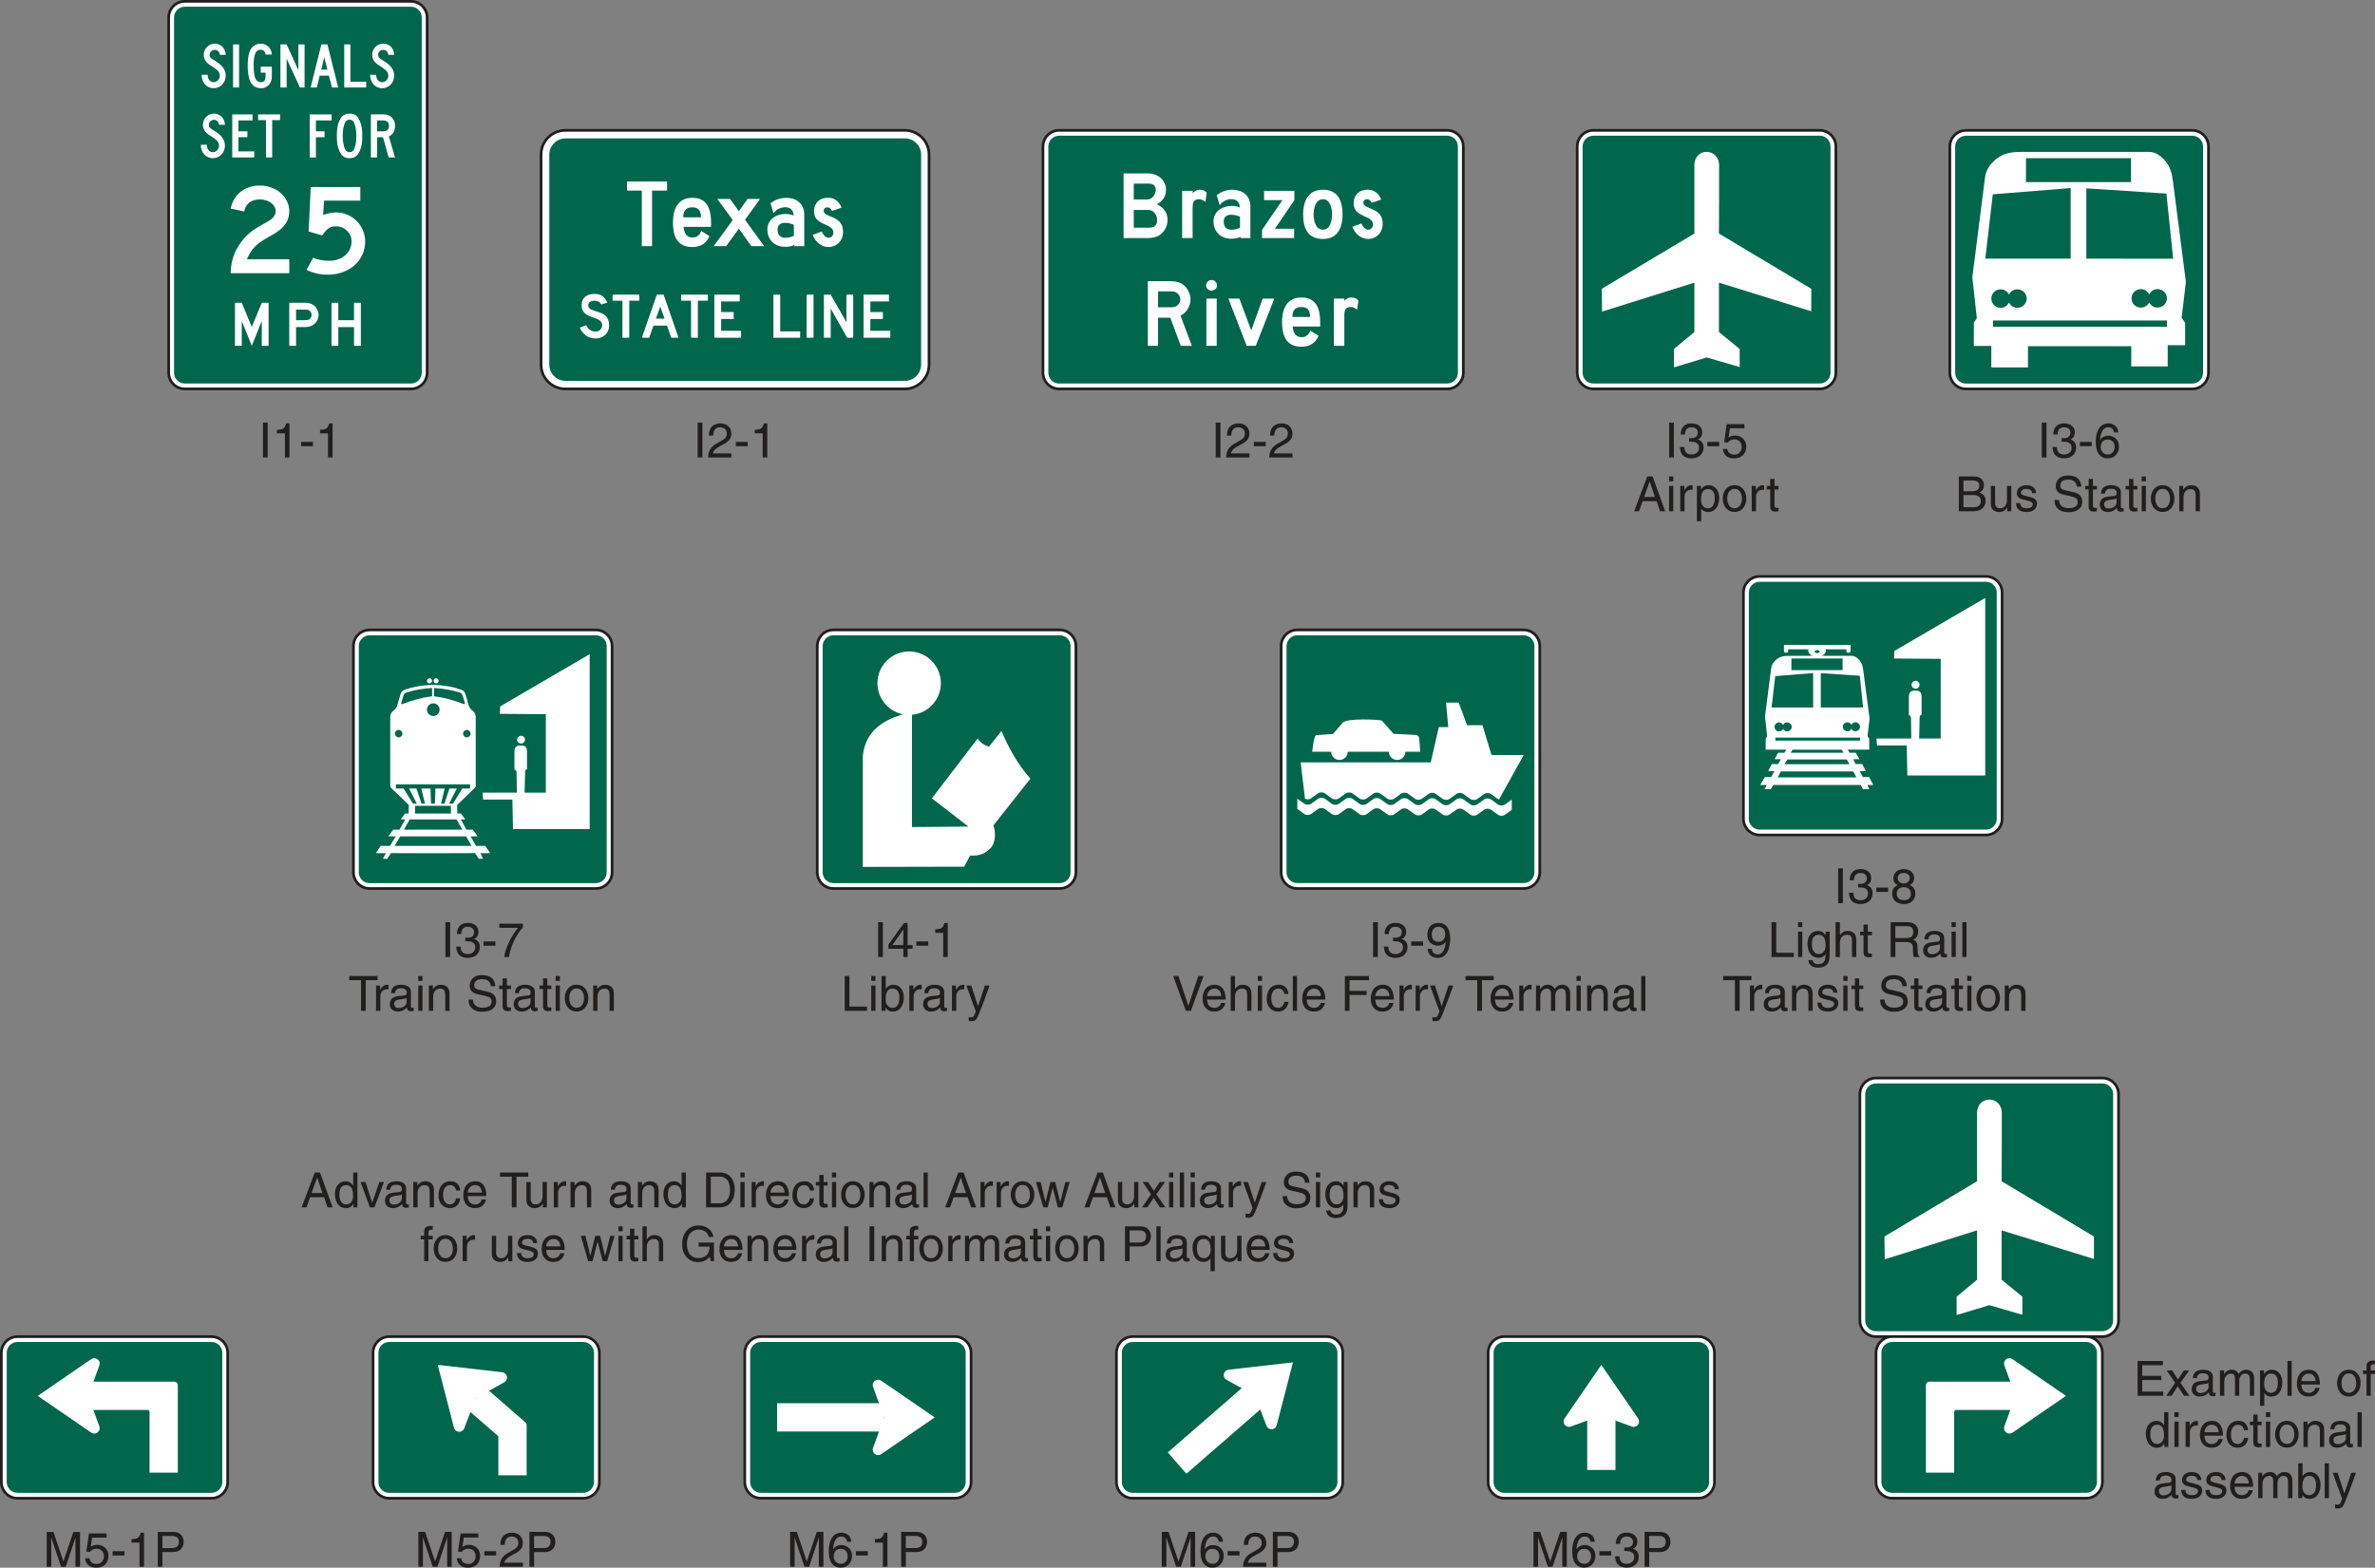 <?xml version="1.0" encoding="UTF-8"?>
<svg width="441.09pt" height="291.24pt" version="1.2" viewBox="0 0 441.09 291.24" xmlns="http://www.w3.org/2000/svg" xmlns:xlink="http://www.w3.org/1999/xlink"><rect x="0" y="0" width="441.09" height="291.24" fill="#808080" stroke="none"/><defs><symbol id="k" overflow="visible"><path d="m1.688-6.469h-0.875v6.469h0.875z"/></symbol><symbol id="o" overflow="visible"><path d="m3.234-6.328h-0.625c-0.25 1.031-0.672 1.141-1.703 1.203v0.641h1.484v4.484h0.844z"/></symbol><symbol id="f" overflow="visible"><path d="m2.594-2.891h-2.203v0.797h2.203z"/></symbol><symbol id="n" overflow="visible"><path d="m2.016-2.922h0.359c0.547 0 1.484 0.094 1.484 1.156 0 0.734-0.578 1.219-1.391 1.219-1.172 0-1.312-0.797-1.344-1.391h-0.812c0.047 0.734 0.234 1.453 0.938 1.828 0.312 0.156 0.703 0.281 1.172 0.281 1.609 0 2.281-1 2.281-2.031 0-0.844-0.453-1.281-1.062-1.484v-0.016c0.344-0.109 0.812-0.5 0.812-1.297 0-0.969-0.734-1.672-1.953-1.672-1.656 0-2.047 1.141-2.047 2.078h0.781c0.031-0.453 0.109-1.359 1.234-1.359 0.938 0 1.172 0.609 1.172 1 0 0.781-0.594 1.031-1.203 1.031-0.141 0-0.281-0.016-0.422-0.016z"/></symbol><symbol id="z" overflow="visible"><path d="m1.594-5.422h2.688v-0.766h-3.281l-0.484 3.391 0.688 0.031c0.297-0.391 0.719-0.594 1.172-0.594 0.781 0 1.406 0.484 1.406 1.391 0 0.797-0.516 1.453-1.328 1.453-0.719 0-1.266-0.328-1.344-1.062h-0.828c0.156 1.422 1.219 1.75 2.047 1.75 1.984 0 2.297-1.516 2.297-2.219 0-1.312-1.047-2.031-2.078-2.031-0.562 0-0.953 0.188-1.219 0.391z"/></symbol><symbol id="s" overflow="visible"><path d="m4.297-1.875 0.641 1.875h0.953l-2.344-6.469h-0.984l-2.438 6.469h0.906l0.672-1.875zm-2.328-0.781 1.031-2.844h0.031l0.953 2.844z"/></symbol><symbol id="a" overflow="visible"><path d="m1.391-4.703h-0.781v4.703h0.781zm0-0.859v-0.906h-0.781v0.906z"/></symbol><symbol id="c" overflow="visible"><path d="m1.484-2.734c0-0.688 0.469-1.266 1.203-1.266h0.297v-0.812c-0.062-0.016-0.109-0.031-0.203-0.031-0.594 0-1.016 0.375-1.328 0.922h-0.016v-0.781h-0.75v4.703h0.797z"/></symbol><symbol id="ad" overflow="visible"><path d="m1.281-2.141c0-0.75 0.125-1.984 1.266-1.984 1.219 0 1.281 1.156 1.281 1.766 0 1.031-0.406 1.812-1.266 1.812-0.5 0-1.281-0.328-1.281-1.594zm-0.766 4h0.797v-2.359h0.016c0.203 0.344 0.625 0.641 1.25 0.641 1.609 0 2.078-1.516 2.078-2.641 0-1.312-0.719-2.344-1.969-2.344-0.844 0-1.219 0.531-1.406 0.797h-0.016v-0.656h-0.75z"/></symbol><symbol id="i" overflow="visible"><path d="m0.312-2.359c0 1.219 0.688 2.484 2.188 2.484s2.188-1.266 2.188-2.484-0.688-2.484-2.188-2.484-2.188 1.266-2.188 2.484zm0.828 0c0-0.625 0.234-1.797 1.359-1.797 1.141 0 1.375 1.172 1.375 1.797s-0.234 1.797-1.375 1.797c-1.125 0-1.359-1.172-1.359-1.797z"/></symbol><symbol id="h" overflow="visible"><path d="m2.312-4.047v-0.656h-0.75v-1.312h-0.797v1.312h-0.641v0.656h0.641v3.109c0 0.562 0.172 1 0.953 1 0.078 0 0.312-0.031 0.594-0.062v-0.625h-0.281c-0.156 0-0.469 0-0.469-0.359v-3.062z"/></symbol><symbol id="y" overflow="visible"><path d="m4.531-4.641c-0.078-1.297-1.125-1.688-1.844-1.688-1.891 0-2.344 2-2.344 3.391 0 0.828 0.109 1.594 0.484 2.188 0.453 0.703 1.141 0.922 1.625 0.922 0.891 0 1.266-0.25 1.609-0.609 0.422-0.469 0.594-0.938 0.594-1.594 0-1.5-1.203-2-1.969-2-0.875 0-1.312 0.438-1.516 0.766l-0.016-0.016c0-0.656 0.266-2.328 1.5-2.328 0.688 0 1 0.406 1.094 0.969zm-3.266 2.703c0-0.75 0.422-1.391 1.297-1.391 0.984 0 1.281 0.781 1.281 1.344 0 0.844-0.484 1.438-1.25 1.438-0.922 0-1.328-0.719-1.328-1.391z"/></symbol><symbol id="av" overflow="visible"><path d="m1.531-5.719h1.594c0.969 0 1.344 0.344 1.344 0.953 0 0.781-0.516 1.047-1.359 1.047h-1.578zm-0.859 5.719h2.781c1.422 0 2.188-0.875 2.188-1.906 0-1.109-0.75-1.406-1.172-1.578 0.719-0.328 0.875-0.922 0.875-1.344 0-0.891-0.625-1.641-1.828-1.641h-2.844zm0.859-3.016h1.734c0.703 0 1.5 0.188 1.5 1.094 0 0.719-0.453 1.172-1.359 1.172h-1.875z"/></symbol><symbol id="r" overflow="visible"><path d="m4.406 0v-4.703h-0.797v2.594c0 0.672-0.297 1.562-1.297 1.562-0.516 0-0.906-0.266-0.906-1.031v-3.125h-0.797v3.375c0 1.125 0.844 1.469 1.531 1.469 0.75 0 1.156-0.297 1.5-0.844l0.016 0.016v0.688z"/></symbol><symbol id="l" overflow="visible"><path d="m4.016-3.359c0-0.234-0.109-1.484-1.797-1.484-0.922 0-1.781 0.469-1.781 1.5 0 0.656 0.438 0.984 1.094 1.141l0.922 0.234c0.672 0.172 0.938 0.297 0.938 0.672 0 0.516-0.516 0.75-1.094 0.75-1.109 0-1.219-0.594-1.25-0.969h-0.766c0.031 0.578 0.172 1.656 2.031 1.656 1.062 0 1.859-0.594 1.859-1.562 0-0.641-0.344-1-1.312-1.234l-0.797-0.203c-0.609-0.156-0.859-0.25-0.859-0.625 0-0.594 0.703-0.672 0.938-0.672 1 0 1.109 0.5 1.125 0.797z"/></symbol><symbol id="b" overflow="visible"></symbol><symbol id="x" overflow="visible"><path d="m5.406-4.578c-0.047-0.703-0.266-2.062-2.531-2.062-1.562 0-2.219 1-2.219 2 0 1.125 0.953 1.422 1.375 1.531l1.328 0.297c1.062 0.25 1.375 0.469 1.375 1.141 0 0.938-1.062 1.094-1.688 1.094-0.828 0-1.781-0.344-1.781-1.516h-0.828c0 0.609 0.109 1.156 0.656 1.641 0.297 0.266 0.766 0.625 1.953 0.625 1.109 0 2.531-0.422 2.531-1.953 0-1.031-0.625-1.531-1.469-1.734l-1.844-0.422c-0.375-0.078-0.766-0.266-0.766-0.812 0-0.984 0.938-1.141 1.484-1.141 0.719 0 1.547 0.312 1.594 1.312z"/></symbol><symbol id="d" overflow="visible"><path d="m1.281-3.281c0.062-0.359 0.188-0.906 1.078-0.906 0.75 0 1.109 0.266 1.109 0.766 0 0.469-0.219 0.547-0.406 0.562l-1.312 0.156c-1.312 0.172-1.422 1.078-1.422 1.484 0 0.812 0.609 1.359 1.469 1.359 0.922 0 1.391-0.438 1.703-0.766 0.031 0.359 0.141 0.719 0.844 0.719 0.172 0 0.297-0.062 0.422-0.094v-0.578c-0.078 0.016-0.188 0.031-0.25 0.031-0.172 0-0.266-0.078-0.266-0.266v-2.719c0-1.203-1.375-1.312-1.75-1.312-1.156 0-1.906 0.438-1.938 1.562zm2.172 1.656c0 0.625-0.719 1.109-1.453 1.109-0.594 0-0.859-0.312-0.859-0.828 0-0.594 0.625-0.703 1.016-0.766 0.969-0.125 1.172-0.188 1.297-0.297z"/></symbol><symbol id="e" overflow="visible"><path d="m4.422-3.203c0-1.344-0.922-1.641-1.656-1.641-0.797 0-1.25 0.547-1.422 0.797h-0.016v-0.656h-0.75v4.703h0.797v-2.562c0-1.281 0.797-1.562 1.25-1.562 0.766 0 1 0.406 1 1.234v2.891h0.797z"/></symbol><symbol id="q" overflow="visible"><path d="m1.188-4.062c0.031-0.438 0.078-1.547 1.281-1.547 0.922 0 1.25 0.625 1.25 1.141 0 0.828-0.484 1.078-1.156 1.469l-0.844 0.484c-0.844 0.5-1.438 1.203-1.484 2.516h4.328v-0.75h-3.438c0.031-0.234 0.219-0.734 1.094-1.219l0.656-0.359c0.938-0.5 1.688-0.969 1.688-2.109 0-1.172-0.875-1.891-1.984-1.891-0.672 0-2.188 0.203-2.188 2.266z"/></symbol><symbol id="au" overflow="visible"><path d="m4.703-1.531v-0.688h-0.922v-4.109h-0.656l-2.906 4.016v0.781h2.766v1.531h0.797v-1.531zm-1.734-3.562h0.016v2.875h-2.031z"/></symbol><symbol id="ai" overflow="visible"><path d="m1.562-6.469h-0.875v6.469h4.141v-0.781h-3.266z"/></symbol><symbol id="ah" overflow="visible"><path d="m1.266 0v-0.578h0.016c0.172 0.25 0.5 0.719 1.297 0.719 1.609 0 2.078-1.516 2.078-2.641 0-1.312-0.719-2.344-1.969-2.344-0.547 0.016-1.016 0.234-1.359 0.734h-0.016v-2.359h-0.797v6.469zm2.562-2.359c0 1.031-0.406 1.812-1.266 1.812-0.5 0-1.281-0.328-1.281-1.594 0-0.75 0.125-1.984 1.266-1.984 1.219 0 1.281 1.156 1.281 1.766z"/></symbol><symbol id="w" overflow="visible"><path d="m2.266-0.875h-0.016l-1.25-3.828h-0.906l1.75 4.828c-0.375 0.969-0.422 1.094-0.828 1.094-0.219 0-0.391-0.047-0.484-0.078v0.719c0.125 0.031 0.219 0.062 0.328 0.062 1.016 0 1.109-0.109 1.844-2.016 0.609-1.531 1.156-3.078 1.703-4.609h-0.875z"/></symbol><symbol id="at" overflow="visible"><path d="m0.328-5.422h3.484c-1.219 1.422-2.359 3.688-2.578 5.422h0.875c0.453-2.828 1.969-4.844 2.594-5.5v-0.688h-4.375z"/></symbol><symbol id="v" overflow="visible"><path d="m0.125-5.688h2.188v5.688h0.875v-5.688h2.188v-0.781h-5.25z"/></symbol><symbol id="as" overflow="visible"><path d="m2.359-2.109c0.594 0 1.219-0.281 1.453-0.766l0.016 0.016c-0.188 1.641-0.656 2.375-1.516 2.375-0.641 0-1.031-0.391-1.078-1.031h-0.781c0 0.609 0.391 1.688 1.875 1.688 2.188 0 2.297-2.891 2.297-3.562 0-1.031-0.203-2.938-2.219-2.938-1.328 0-2.031 1.016-2.031 2.172 0 1.266 0.828 2.047 1.984 2.047zm0.125-0.719c-0.531 0-1.281-0.156-1.281-1.359 0-0.859 0.484-1.422 1.219-1.422 0.906 0 1.281 0.625 1.281 1.344 0 1.25-0.812 1.438-1.219 1.438z"/></symbol><symbol id="ar" overflow="visible"><path d="m3.016-0.953h-0.016l-1.844-5.516h-0.969l2.344 6.469h0.938l2.359-6.469h-0.984z"/></symbol><symbol id="g" overflow="visible"><path d="m3.781-1.469c-0.016 0.344-0.453 0.922-1.203 0.922-0.906 0-1.375-0.562-1.375-1.547h3.438c0-1.672-0.656-2.75-2.016-2.75-1.562 0-2.266 1.156-2.266 2.625 0 1.359 0.781 2.359 2.109 2.359 0.75 0 1.062-0.188 1.281-0.328 0.594-0.391 0.797-1.062 0.828-1.281zm-2.578-1.266c0-0.719 0.578-1.391 1.312-1.391 0.953 0 1.266 0.672 1.312 1.391z"/></symbol><symbol id="ac" overflow="visible"><path d="m4.422-3.203c0-1.344-0.922-1.641-1.656-1.641-0.75 0-1.141 0.469-1.375 0.766h-0.016v-2.391h-0.797v6.469h0.797v-2.562c0-1.188 0.672-1.562 1.312-1.562 0.766 0 0.938 0.406 0.938 1.047v3.078h0.797z"/></symbol><symbol id="u" overflow="visible"><path d="m4.297-3.125c-0.062-0.812-0.531-1.719-1.766-1.719-1.562 0-2.266 1.156-2.266 2.625 0 1.359 0.781 2.359 2.109 2.359 1.375 0 1.844-1.062 1.922-1.812h-0.766c-0.141 0.734-0.594 1.125-1.125 1.125-1.094 0-1.297-1-1.297-1.812 0-0.828 0.328-1.766 1.297-1.766 0.672 0 1.016 0.375 1.125 1z"/></symbol><symbol id="j" overflow="visible"><path d="m1.391-6.469h-0.781v6.469h0.781z"/></symbol><symbol id="aq" overflow="visible"><path d="m1.641-2.938h3.172v-0.766h-3.172v-1.984h3.609v-0.781h-4.469v6.469h0.859z"/></symbol><symbol id="t" overflow="visible"><path d="m0.578 0h0.797v-2.562c0-1.281 0.797-1.562 1.25-1.562 0.578 0 0.734 0.469 0.734 0.859v3.266h0.797v-2.875c0-0.625 0.438-1.25 1.094-1.25 0.688 0 0.875 0.438 0.875 1.078v3.047h0.797v-3.266c0-1.312-0.953-1.578-1.453-1.578-0.734 0-1.047 0.328-1.453 0.766-0.125-0.25-0.391-0.766-1.25-0.766-0.844 0-1.25 0.547-1.422 0.797h-0.016v-0.656h-0.75z"/></symbol><symbol id="ap" overflow="visible"><path d="m4.422-4.703c0-0.734-0.547-1.625-1.953-1.625-1.5 0-1.906 1.078-1.906 1.734 0 0.594 0.312 1.031 0.844 1.234-0.656 0.266-1.062 0.766-1.062 1.547 0 0.297 0 0.984 0.641 1.5 0.516 0.391 1.172 0.484 1.531 0.484 1.484 0 2.141-0.984 2.141-2 0-0.469-0.188-1.172-1.031-1.531 0.266-0.156 0.797-0.422 0.797-1.344zm-1.922 1.734c0.719 0 1.312 0.375 1.312 1.234 0 0.984-0.703 1.188-1.281 1.188-1.094 0-1.344-0.75-1.344-1.25 0-0.594 0.422-1.172 1.312-1.172zm-0.016-0.688c-0.578 0-1.109-0.359-1.109-0.969 0-0.406 0.203-0.984 1.062-0.984 0.922 0 1.172 0.547 1.172 0.938 0 0.578-0.438 1.016-1.125 1.016z"/></symbol><symbol id="ag" overflow="visible"><path d="m1.172-2.359c0-0.609 0.062-1.766 1.297-1.766 1.141 0 1.266 1.234 1.266 1.984 0 1.266-0.781 1.594-1.281 1.594-0.875 0-1.281-0.781-1.281-1.812zm3.312-2.344h-0.734v0.688c-0.203-0.281-0.578-0.828-1.422-0.828-1.25 0-1.969 1.031-1.969 2.344 0 1.125 0.469 2.641 2.078 2.641 0.625 0 1.031-0.297 1.266-0.672v0.203c0 0.547 0.016 1.656-1.344 1.656-0.188 0-0.922 0-1.062-0.75h-0.797c0.156 1.25 1.25 1.406 1.797 1.406 2.188 0 2.188-1.703 2.188-2.375z"/></symbol><symbol id="ao" overflow="visible"><path d="m1.672-2.766h2.109c1.047 0 1.156 0.609 1.156 1.141 0 0.25 0.016 1.234 0.141 1.625h1.078v-0.141c-0.266-0.156-0.312-0.297-0.328-0.656l-0.047-1.172c-0.047-0.891-0.406-1.062-0.781-1.203 0.422-0.25 0.906-0.594 0.906-1.547 0-1.375-1.062-1.75-2.125-1.75h-2.984v6.469h0.875zm0-2.953h2.172c0.438 0 1.156 0.078 1.156 1.078 0 0.953-0.672 1.125-1.312 1.125h-2.016z"/></symbol><symbol id="an" overflow="visible"><path d="m5.547-0.781h-3.906v-2.156h3.547v-0.766h-3.547v-1.984h3.844v-0.781h-4.703v6.469h4.766z"/></symbol><symbol id="af" overflow="visible"><path d="m2.75-2.422 1.594-2.281h-0.969l-1.094 1.656-1.078-1.656h-1.016l1.562 2.281-1.656 2.422h1l1.141-1.766 1.172 1.766h1z"/></symbol><symbol id="ab" overflow="visible"><path d="m2.359-4.047v-0.656h-0.797v-0.594c0-0.375 0.125-0.547 0.469-0.547 0.109 0 0.234 0.016 0.328 0.016v-0.703c-0.125-0.016-0.25-0.016-0.359-0.016-0.781 0-1.219 0.312-1.219 1.031v0.812h-0.656v0.656h0.656v4.047h0.781v-4.047z"/></symbol><symbol id="aa" overflow="visible"><path d="m4.484-6.469h-0.781v2.422h-0.016c-0.203-0.266-0.562-0.797-1.406-0.797-1.25 0-1.969 1.031-1.969 2.344 0 1.125 0.469 2.641 2.078 2.641 0.453 0 1-0.156 1.328-0.781h0.031v0.641h0.734zm-3.344 4.109c0-0.609 0.062-1.766 1.281-1.766 1.141 0 1.266 1.234 1.266 1.984 0 1.266-0.781 1.594-1.281 1.594-0.875 0-1.266-0.781-1.266-1.812z"/></symbol><symbol id="am" overflow="visible"><path d="m2.234-0.875h-0.016l-1.234-3.828h-0.906l1.719 4.703h0.844l1.781-4.703h-0.859z"/></symbol><symbol id="al" overflow="visible"><path d="m0.734 0h2.578c2.125 0 2.75-1.875 2.75-3.328 0-1.859-1.031-3.141-2.719-3.141h-2.609zm0.875-5.719h1.625c1.188 0 1.938 0.828 1.938 2.453s-0.75 2.516-1.875 2.516h-1.688z"/></symbol><symbol id="ae" overflow="visible"><path d="m3.219-3.641h0.016l0.953 3.641h0.828l1.359-4.703h-0.781l-0.953 3.688h-0.031l-0.906-3.688h-0.891l-0.906 3.688h-0.016l-0.906-3.688h-0.859l1.359 4.703h0.812z"/></symbol><symbol id="ak" overflow="visible"><path d="m3.5-2.703h2.016c0 0.688-0.141 1.266-0.703 1.719-0.484 0.375-1 0.406-1.328 0.406-1.719 0-2.156-1.344-2.156-2.656 0-1.703 0.953-2.625 2.125-2.625 0.703 0 1.656 0.234 1.922 1.359h0.859c-0.203-1.453-1.531-2.141-2.75-2.141-2.094 0-3.047 1.781-3.047 3.359 0 0.688 0.016 1.781 1.016 2.719 0.328 0.328 0.875 0.734 1.969 0.734 0.891 0 1.703-0.391 2.141-1.016l0.203 0.844h0.578v-3.453h-2.844z"/></symbol><symbol id="m" overflow="visible"><path d="m1.641-5.719h1.781c0.719 0 1.281 0.266 1.281 1.078 0 0.875-0.531 1.172-1.312 1.172h-1.75zm0 2.984h2.047c1.391 0 1.906-1.016 1.906-1.906 0-1.047-0.719-1.828-1.906-1.828h-2.906v6.469h0.859z"/></symbol><symbol id="aj" overflow="visible"><path d="m4.453-4.703h-0.75v0.656h-0.016c-0.203-0.266-0.562-0.797-1.406-0.797-1.25 0-1.969 1.031-1.969 2.344 0 1.125 0.469 2.641 2.078 2.641 0.625 0 1.031-0.297 1.25-0.641h0.016v2.359h0.797zm-0.766 2.562c0 1.266-0.781 1.594-1.281 1.594-0.875 0-1.266-0.781-1.266-1.812 0-0.609 0.062-1.766 1.281-1.766 1.141 0 1.266 1.234 1.266 1.984z"/></symbol><symbol id="p" overflow="visible"><path d="m6.844 0v-6.469h-1.234l-1.844 5.469h-0.016l-1.844-5.469h-1.25v6.469h0.844v-3.812c0-0.188-0.016-1.016-0.016-1.609h0.016l1.828 5.422h0.859l1.812-5.422h0.016c0 0.594-0.016 1.422-0.016 1.609v3.812z"/></symbol></defs><g><g transform="translate(-85.133 -75.363)" fill="#211e1e"><use x="133.16" y="160.345" width="100%" height="100%" xlink:href="#k"/><use x="135.662" y="160.345" width="100%" height="100%" xlink:href="#o"/><use x="140.666" y="160.345" width="100%" height="100%" xlink:href="#f"/><use x="143.663" y="160.345" width="100%" height="100%" xlink:href="#o"/></g><path d="m79.328 69.25c0 1.656-1.344 3-3 3h-42c-1.66 0-3-1.344-3-3v-66c0-1.656 1.34-3 3-3h42c1.656 0 3 1.344 3 3z" fill="#fff" stroke="#211e1e" stroke-width=".5"/><path d="m34.328 1.25c-1.105 0-2 0.898-2 2v66c0 1.105 0.895 2 2 2h42c1.102 0 2-0.895 2-2v-66c0-1.102-0.898-2-2-2z" fill="#00664c"/></g><g fill="#fff"><path d="m60.219 10.637-0.562 2.301h1.152zm1.438 5.613-0.566-2.188h-1.715l-0.535 2.188h-1.152l1.996-8h1.125l2 8z"/><path d="m50.258 15.27c-0.309 0.699-0.957 1.121-1.773 1.121-0.961 0-1.664-0.477-2.059-1.375-0.254-0.59-0.426-1.711-0.426-2.75 0-1.125 0.086-1.938 0.367-2.695 0.285-0.844 1.102-1.461 2.031-1.461 1.156 0 2.031 0.844 2.086 2.023h-1.156c-0.027-0.535-0.395-0.898-0.957-0.898-0.395 0-0.707 0.195-0.902 0.59-0.227 0.391-0.367 1.289-0.367 2.246 0 0.672 0.055 1.375 0.168 1.992 0.172 0.785 0.566 1.207 1.184 1.207 0.594 0 0.875-0.395 0.875-1.234v-0.535h-0.902v-1.121h2.059v1.656c0 0.559-0.055 0.895-0.227 1.234"/><path d="m43.281 8.25h1.121v8h-1.121z"/><path d="m63.93 16.25v-8h1.152v6.934h2.93v1.066z"/><path d="m55.699 16.25-2.465-5.359v5.359h-1.152v-8h1.152l2.184 4.801v-4.801h1.148v8z"/><path d="m39.719 12.555c-0.348-0.223-0.684-0.445-0.898-0.598-0.645-0.453-0.984-1.066-0.984-1.77 0-1.152 0.902-2.078 2.055-2.078 1.129 0 2.004 0.871 2.031 2.078h-1.098c-0.027-0.562-0.426-0.926-0.934-0.926-0.535 0-0.957 0.395-0.957 0.926 0 0.395 0.168 0.617 0.762 0.953 1.551 0.898 2.227 1.77 2.227 2.922 0 1.289-0.988 2.328-2.227 2.328-1.41 0-2.254-1.18-2.254-2.496h1.125c0 0.672 0.34 1.375 1.129 1.375 0.621 0 1.129-0.562 1.129-1.207 0-0.504-0.207-0.926-1.105-1.508"/><path d="m71.008 12.555c-0.344-0.223-0.68-0.445-0.898-0.598-0.645-0.453-0.984-1.066-0.984-1.77 0-1.152 0.902-2.078 2.059-2.078 1.125 0 2 0.871 2.027 2.078h-1.098c-0.027-0.562-0.422-0.926-0.93-0.926-0.535 0-0.961 0.395-0.961 0.926 0 0.395 0.172 0.617 0.762 0.953 1.551 0.898 2.227 1.77 2.227 2.922 0 1.289-0.984 2.328-2.227 2.328-1.41 0-2.254-1.18-2.254-2.496h1.129c0 0.672 0.336 1.375 1.125 1.375 0.621 0 1.129-0.562 1.129-1.207 0-0.504-0.207-0.926-1.105-1.508"/><path d="m58.672 22.375v2.019h1.602v1.094h-1.602v3.762h-1.156v-8h4.082v1.125z"/><path d="m65.922 23.242c-0.195-0.699-0.508-1.008-0.988-1.008-0.508 0-0.82 0.309-1.02 0.98-0.195 0.617-0.254 1.152-0.254 2.051 0 0.871 0.086 1.375 0.254 2.019 0.199 0.676 0.512 0.984 1.02 0.984 0.48 0 0.793-0.309 0.988-0.984 0.199-0.645 0.254-1.121 0.254-2.047 0-0.898-0.082-1.406-0.254-1.996m0.906 4.773c-0.395 0.953-0.988 1.375-1.895 1.375-0.961 0-1.527-0.422-1.922-1.375-0.34-0.785-0.453-1.543-0.453-2.777 0-1.207 0.113-2.023 0.453-2.781 0.422-0.953 0.988-1.348 1.922-1.348 0.934 0 1.5 0.395 1.895 1.375 0.34 0.789 0.453 1.547 0.453 2.754 0 1.234-0.113 2.019-0.453 2.777"/><path d="m71.207 22.375h-1.18v2.019h1.18c0.672 0 1.035-0.363 1.035-1.012 0-0.617-0.422-1.008-1.035-1.008m0.977 6.875-1.062-3.762h-1.094v3.762h-1.148v-8h2.383c1.262 0 2.102 0.844 2.102 2.133 0 0.957-0.395 1.66-1.148 1.938l1.148 3.93z"/><path d="m43.133 29.25v-8h3.769v1.125h-2.617v2.019h1.664v1.094h-1.664v2.641h2.93v1.121z"/><path d="m39.57 25.555c-0.348-0.223-0.684-0.445-0.898-0.598-0.645-0.453-0.988-1.066-0.988-1.77 0-1.152 0.902-2.078 2.059-2.078 1.129 0 2.004 0.871 2.031 2.078h-1.102c-0.027-0.562-0.422-0.926-0.93-0.926-0.535 0-0.957 0.395-0.957 0.926 0 0.395 0.168 0.617 0.762 0.953 1.547 0.898 2.227 1.77 2.227 2.922 0 1.289-0.988 2.328-2.227 2.328-1.41 0-2.258-1.18-2.258-2.496h1.129c0 0.672 0.34 1.375 1.129 1.375 0.617 0 1.125-0.562 1.125-1.207 0-0.504-0.207-0.926-1.102-1.508"/><path d="m50.551 22.316v6.934h-1.152v-6.934h-1.465v-1.066h4.082v1.066z"/><path d="m57.398 57.656c-0.223-0.113-0.363-0.141-0.758-0.141h-1.656v1.965h1.656c0.395 0 0.535-0.027 0.758-0.141 0.281-0.141 0.477-0.508 0.477-0.844 0-0.336-0.195-0.672-0.477-0.84m0.535 2.832c-0.367 0.172-0.844 0.281-1.461 0.281h-1.488v3.481h-1.262v-8h2.75c0.645 0 1.066 0.059 1.461 0.254 0.703 0.336 1.234 1.18 1.234 1.992 0 0.844-0.531 1.684-1.234 1.992"/><path d="m48.617 64.25v-4.629l-1.855 4.629-1.859-4.629v4.629h-1.266v-8h1.266l1.859 4.492 1.855-4.492h1.266v8z"/><path d="m65.75 64.25v-3.481h-2.918v3.481h-1.266v-8h1.266v3.231h2.918v-3.231h1.266v8z"/><path d="m51.199 43.262c-2.152 1.34-4.137 1.93-5.332 4.906h7.859v2.582h-10.891c0.055-1.852 0.441-3.371 1.344-4.883 2.809-4.695 7.019-4.176 7.019-6.68 0-1.18-1.348-2.137-2.918-2.137-1.629 0-2.641 0.789-2.922 2.246l-2.523-0.559c0.559-2.641 2.637-4.269 5.445-4.269 3.031 0 5.445 2.137 5.445 4.773 0 1.914-1.102 3.133-2.527 4.019"/><path d="m60.855 51.031c-1.402 0-2.805-0.336-3.93-0.898l1.234-2.246c0.676 0.34 1.855 0.562 3.035 0.562 2.301 0 4.098-1.516 4.098-3.594 0-1.57-1.293-2.805-2.863-2.805-1.125 0-1.629 0.336-2.586 1.684l-2.523-0.73 0.391-8.254h9.207v2.527h-6.734l-0.168 2.637c1.18-0.336 1.684-0.449 2.469-0.449 2.922 0 5.336 2.473 5.336 5.391 0 3.539-2.922 6.176-6.965 6.176"/></g><g transform="translate(-85.133 -75.363)" fill="#211e1e"><use x="394.319" y="160.345" width="100%" height="100%" xlink:href="#k"/><use x="396.821" y="160.345" width="100%" height="100%" xlink:href="#n"/><use x="401.825" y="160.345" width="100%" height="100%" xlink:href="#f"/><use x="404.822" y="160.345" width="100%" height="100%" xlink:href="#z"/><use x="388.505" y="170.344" width="100%" height="100%" xlink:href="#s"/><use x="394.508" y="170.344" width="100%" height="100%" xlink:href="#a"/><use x="396.506" y="170.344" width="100%" height="100%" xlink:href="#c"/><use x="399.77" y="170.344" width="100%" height="100%" xlink:href="#ad"/><use x="404.774" y="170.344" width="100%" height="100%" xlink:href="#i"/><use x="409.778" y="170.344" width="100%" height="100%" xlink:href="#c"/><use x="413.133" y="170.344" width="100%" height="100%" xlink:href="#h"/></g><path d="m337.96 72.25h-42.031c-1.652 0-3.004-1.352-3.004-3v-42.035c0-1.652 1.352-3.004 3.004-3.004h42.031c1.652 0 3.004 1.352 3.004 3.004v42.035c0 1.648-1.352 3-3.004 3" fill="#fff"/><path d="m337.96 72.25h-42.031c-1.652 0-3.004-1.352-3.004-3v-42.035c0-1.652 1.352-3.004 3.004-3.004h42.031c1.652 0 3.004 1.352 3.004 3.004v42.035c0 1.648-1.352 3-3.004 3z" fill="none" stroke="#211e1e" stroke-width=".5"/><g><path d="m295.93 71.25c-1.105 0-2.004-0.898-2.004-2v-42.035c0-1.105 0.898-2.004 2.004-2.004h42.031c1.105 0 2.004 0.898 2.004 2.004v42.035c0 1.102-0.898 2-2.004 2z" fill="#00664c"/><path d="m297.48 53.648 17.203-10.258c0-4.031-4e-3 -9.324 0-12.684 8e-3 -3.359 4.574-3.293 4.594 0.016 0.016 3.309-4e-3 8.586-0.031 12.668 5.715 3.422 11.43 6.84 17.148 10.258v4.18c-5.719-1.773-11.434-3.547-17.148-5.32v9.172c1.281 1.051 2.566 2.098 3.852 3.148v3.363c-2.047-0.594-4.09-1.191-6.133-1.789-2.027 0.613-4.051 1.23-6.078 1.844v-3.418c1.266-1.051 2.531-2.098 3.797-3.148v-9.172c-5.715 1.793-11.43 3.582-17.145 5.375-0.019-1.41-0.039-2.824-0.059-4.234" fill="#fff"/><g transform="translate(-85.133 -75.363)" fill="#211e1e"><use x="463.517" y="160.345" width="100%" height="100%" xlink:href="#k"/><use x="466.019" y="160.345" width="100%" height="100%" xlink:href="#n"/><use x="471.023" y="160.345" width="100%" height="100%" xlink:href="#f"/><use x="474.02" y="160.345" width="100%" height="100%" xlink:href="#y"/><use x="448.262" y="170.344" width="100%" height="100%" xlink:href="#av"/><use x="454.265" y="170.344" width="100%" height="100%" xlink:href="#r"/><use x="459.269" y="170.344" width="100%" height="100%" xlink:href="#l"/><use x="463.769" y="170.344" width="100%" height="100%" xlink:href="#b"/><use x="466.271" y="170.344" width="100%" height="100%" xlink:href="#x"/><use x="472.274" y="170.344" width="100%" height="100%" xlink:href="#h"/><use x="474.776" y="170.344" width="100%" height="100%" xlink:href="#d"/><use x="479.78" y="170.344" width="100%" height="100%" xlink:href="#h"/><use x="482.282" y="170.344" width="100%" height="100%" xlink:href="#a"/><use x="484.28" y="170.344" width="100%" height="100%" xlink:href="#i"/><use x="489.284" y="170.344" width="100%" height="100%" xlink:href="#e"/></g><path d="m407.16 72.258h-42.035c-1.652 0-3-1.352-3-3.004v-42.031c0-1.652 1.348-3.004 3-3.004h42.035c1.648 0 3.004 1.352 3.004 3.004v42.031c0 1.652-1.355 3.004-3.004 3.004" fill="#fff"/></g><path d="m407.16 72.258h-42.035c-1.652 0-3-1.352-3-3.004v-42.031c0-1.652 1.348-3.004 3-3.004h42.035c1.648 0 3.004 1.352 3.004 3.004v42.031c0 1.652-1.355 3.004-3.004 3.004z" fill="none" stroke="#211e1e" stroke-width=".5"/><g><path d="m365.12 71.258c-1.102 0-2-0.898-2-2.004v-42.031c0-1.105 0.898-2.004 2-2.004h42.035c1.105 0 2 0.898 2 2.004v42.031c0 1.105-0.895 2.004-2 2.004z" fill="#00664c"/><path d="m387.48 48.055v-13.066l14.871 0.973 1.25 12.094zm8.688 6.414c0.441-0.668 1.316-0.934 2.062-0.641 0.438 0.172 0.699 0.461 0.926 0.852 0.211-0.387 0.5-0.691 0.918-0.855 0.742-0.293 1.617-8e-3 2.062 0.645 0.332 0.488 0.402 1.086 0.16 1.629-0.34 0.773-1.125 1.145-1.945 1.012-0.566-0.094-0.938-0.465-1.195-0.949-0.211 0.391-0.496 0.711-0.926 0.871-0.73 0.273-1.605 0.023-2.051-0.625-0.402-0.59-0.41-1.34-0.012-1.938m6.277 6.231h-32.293l4e-3 -1.156h32.289zm-32.312-6.207c0.453-0.652 1.312-0.914 2.059-0.629 0.426 0.16 0.711 0.473 0.93 0.859 0.211-0.391 0.492-0.699 0.918-0.863 0.738-0.281 1.602-0.012 2.051 0.633 0.41 0.582 0.41 1.344 0.012 1.93-0.445 0.652-1.32 0.934-2.062 0.648-0.426-0.164-0.707-0.473-0.918-0.863-0.219 0.391-0.504 0.688-0.93 0.855-0.754 0.289-1.602 0.027-2.059-0.637-0.398-0.578-0.398-1.352 0-1.934m-1.418-6.438 1.391-11.953 14.457-1.164v13.117zm7.555-18.676h19.504v4.449h-19.504zm29.699 22.984-2.41-18.723c-0.156-1.23-0.453-2.457-1.203-3.473-0.434-0.586-0.98-1.102-1.602-1.48-0.484-0.297-1.027-0.465-1.598-0.465h-23.398c-1.008 0-2.047 4e-3 -3.027 0.285-0.984 0.277-1.852 0.84-2.57 1.559-0.777 0.773-1.352 1.734-1.492 2.836l-2.363 18.629 0.836 7.594-0.555 0.793v4.352h3.242v3.984h6.812v-3.938h19.18v3.754h6.769v-3.941h3.238v-4.172l-0.648-0.922z" fill="#fff"/><g transform="translate(-85.133 -75.363)" fill="#211e1e"><use x="213.893" y="160.345" width="100%" height="100%" xlink:href="#k"/><use x="216.395" y="160.345" width="100%" height="100%" xlink:href="#q"/><use x="221.4" y="160.345" width="100%" height="100%" xlink:href="#f"/><use x="224.397" y="160.345" width="100%" height="100%" xlink:href="#o"/></g><path d="m168.04 72.25h-63.051c-2.477 0-4.504-2.027-4.504-4.504v-39.031c0-2.477 2.027-4.504 4.504-4.504h63.051c2.477 0 4.504 2.027 4.504 4.504v39.031c0 2.477-2.027 4.504-4.504 4.504" fill="#fff"/></g><path d="m168.04 72.25h-63.051c-2.477 0-4.504-2.027-4.504-4.504v-39.031c0-2.477 2.027-4.504 4.504-4.504h63.051c2.477 0 4.504 2.027 4.504 4.504v39.031c0 2.477-2.027 4.504-4.504 4.504z" fill="none" stroke="#211e1e" stroke-miterlimit="10" stroke-width=".5"/><path d="m105.02 70.75c-0.797 0-1.551-0.312-2.121-0.883-0.566-0.57-0.883-1.324-0.883-2.121v-39.031c0-0.797 0.316-1.547 0.883-2.117 0.57-0.57 1.324-0.883 2.121-0.883h63.051c0.797 0 1.547 0.312 2.117 0.883s0.883 1.32 0.883 2.117v39.031c0 0.797-0.312 1.551-0.883 2.121s-1.32 0.883-2.117 0.883z" fill="#00664c"/><g fill="#fff"><path d="m157.34 62.742-3.062-5.422v5.422h-1.266v-8.004h1.266l2.922 5.113v-5.113h1.262v8.004z"/><path d="m149.81 54.738h1.281v8.004h-1.281z"/><path d="m160.38 62.742v-8.004h4.715v1.262h-3.449v1.969h2.328v1.293h-2.328v2.191h3.703v1.289z"/><path d="m143.64 62.742v-8.004h1.262v6.824h3.703v1.18z"/><path d="m116.87 55.859v6.883h-1.27v-6.883h-1.832v-1.121h4.965v1.121z"/><path d="m129.61 55.859v6.883h-1.27v-6.883h-1.836v-1.121h4.965v1.121z"/><path d="m112.34 62.266c-0.449 0.395-1.066 0.617-1.742 0.617-1.375 0-2.387-0.812-2.922-2.023l1.211-0.445c0.336 0.758 0.953 1.18 1.711 1.18 0.734 0 1.238-0.508 1.238-1.18 0-1.07-1.238-1.238-2.277-1.66-0.477-0.195-1.543-0.672-1.543-1.992 0-1.574 1.066-2.164 2.5-2.164 1.125 0 1.883 0.645 2.277 1.629l-1.125 0.336s-0.281-0.672-1.18-0.703c-0.59-0.027-1.293 0.199-1.238 0.93 0.113 1.488 3.879 0.504 3.879 3.652 0 0.73-0.281 1.375-0.789 1.824"/><path d="m132.67 62.742v-8.004h4.715v1.262h-3.453v1.969h2.328v1.293h-2.328v2.191h3.703v1.289z"/><path d="m122.63 56.957-0.816 2.246h1.609zm2.035 5.785-0.793-2.246h-2.512l-0.793 2.246h-1.355l2.769-8.004h1.27l2.769 8.004z"/><path d="m121.1 45.73h-1.902v-10.324h-2.75v-1.688h7.445v1.688h-2.793z"/><path d="m126.91 40.371h3.269c0-0.84-0.168-1.855-1.594-1.855-1.465 0-1.676 0.969-1.676 1.855m1.676 3.754c0.797 0 1.426-0.461 1.633-1.223l1.551 0.973c-0.504 1.137-1.426 2.023-3.184 2.023-3.016 0-3.602-2.32-3.602-4.598 0-1.941 0.586-4.555 3.602-4.555 3.156 0 3.484 2.738 3.484 4.852 0 0.188-4e-3 0.371-8e-3 0.547h-5.109c0.082 0.969 0.457 1.98 1.633 1.98"/><path d="m137.23 42.48-2.363 3.25h-2.324l3.547-4.852-2.871-3.922h2.363l1.648 2.277 1.605-2.277h2.32l-2.785 3.879 3.547 4.894h-2.367z"/><path d="m145.81 41.395c-0.734 0-1.398 0.289-1.398 1.258 0 1.188 0.707 1.527 1.461 1.527 0.605 0 1.242-0.219 1.562-0.391v-2.023c-0.363-0.172-1.016-0.371-1.625-0.371m1.711 4.082c-0.297 0.254-1.051 0.379-1.723 0.379-1.766 0-3.277-1.141-3.277-3.246 0-1.895 1.703-2.863 3.367-2.863 0.523 0 1.043 0.098 1.504 0.289v-0.016c0-0.145-0.035-1.387-1.301-1.504-0.105-0.016-0.207-0.019-0.305-0.019-1.074 0-1.902 0.77-2.133 1.117l-0.547-1.855c0.82-0.664 1.898-1.012 2.934-1.012 1.73 0 3.328 0.98 3.328 3.121v5.863h-1.848z"/><path d="m151.18 39.309c0-0.961 0.355-1.535 0.672-1.855 0.48-0.48 1.16-0.715 1.992-0.715 1.336 0 2.141 0.965 2.449 1.844l-1.77 0.602c-0.145-0.422-0.531-0.668-0.812-0.668-0.457 0-0.734 0.234-0.734 0.645 0 1.359 3.598 0.723 3.598 3.902 0 1.805-1.324 2.828-2.656 2.828-1.32 0-2.441-0.844-2.988-2.266l1.699-0.621c0.289 0.773 0.812 1.172 1.289 1.172 0.473 0 0.867-0.453 0.867-0.953 0-1.824-3.606-1.227-3.606-3.914"/></g><g><g transform="translate(-85.133 -75.363)" fill="#211e1e"><use x="310.109" y="160.345" width="100%" height="100%" xlink:href="#k"/><use x="312.611" y="160.345" width="100%" height="100%" xlink:href="#q"/><use x="317.615" y="160.345" width="100%" height="100%" xlink:href="#f"/><use x="320.612" y="160.345" width="100%" height="100%" xlink:href="#q"/></g><path d="m271.77 69.246c0 1.66-1.348 3.004-3.004 3.004h-72.059c-1.656 0-3.004-1.344-3.004-3.004v-42.031c0-1.66 1.348-3.004 3.004-3.004h72.059c1.656 0 3.004 1.344 3.004 3.004z" fill="#fff" stroke="#211e1e" stroke-width=".5"/><path d="m196.7 71.25c-1.105 0-2-0.898-2-2v-42.035c0-1.105 0.895-2.004 2-2.004h72.059c1.105 0 2 0.898 2 2.004v42.035c0 1.102-0.895 2-2 2z" fill="#00664c"/></g><g fill="#fff"><path d="m241.71 57.031c-1.465 0-1.676 0.969-1.676 1.855h3.269c0-0.844-0.168-1.855-1.594-1.855m-1.633 3.629c0.082 0.969 0.461 1.98 1.633 1.98 0.797 0 1.426-0.465 1.637-1.223l1.551 0.969c-0.504 1.141-1.426 2.027-3.188 2.027-3.016 0-3.602-2.32-3.602-4.598 0-1.941 0.586-4.555 3.602-4.555 3.438 0 3.523 3.246 3.481 5.398z"/><path d="m224.05 55.473h1.922v8.77h-1.922zm0.961-1.48c-0.547 0-1.012-0.418-1.012-0.969 0-0.547 0.465-1.012 1.012-1.012 0.547 0 1.012 0.465 1.012 1.012 0 0.551-0.465 0.969-1.012 0.969"/><path d="m252.04 57.539c-0.383-0.297-0.676-0.508-1.141-0.508-1.102 0-1.227 0.633-1.227 1.73v5.484h-1.945v-8.777h1.945v0.426c0.465-0.426 0.676-0.637 1.352-0.637s0.973 0.254 1.27 0.594z"/><path d="m233.23 64.242h-1.695l-3.398-8.77h2.039l2.207 5.902 2.121-5.902h2.164z"/><path d="m218.45 54.34c-0.297-0.168-0.465-0.207-1.098-0.207h-2.273v2.949h2.273c0.59 0 0.801-0.043 1.098-0.211 0.461-0.254 0.758-0.762 0.758-1.266s-0.297-1.012-0.758-1.266m0.84 9.906-1.938-5.227h-2.273v5.227h-1.898v-12.012h3.961c0.93 0 1.559 0.086 2.148 0.379 1.055 0.508 1.812 1.77 1.812 2.992 0 1.266-0.758 2.527-1.852 3.035l2.106 5.606z"/><path d="m212.97 39.004h-2.402v3.289h2.863c0.969 0 1.477-0.465 1.477-1.395v-4e-3c0-0.797-0.465-1.555-1.137-1.805-0.254-0.086-0.379-0.086-0.801-0.086m-2.402-4.891v2.953h2.273c0.547 0 0.801-0.086 1.137-0.34 0.371-0.293 0.676-0.918 0.676-1.391v-4e-3c0-0.797-0.461-1.219-1.305-1.219zm2.656 10.113h-4.551v-12.008h4.551c1.895 0 3.328 1.305 3.328 3.035 0 1.18-0.547 2.062-1.688 2.695 1.266 0.59 1.98 1.602 1.98 2.906 0 1.309-0.801 2.613-1.938 3.078-0.422 0.172-1.137 0.293-1.684 0.293"/><path d="m222.72 37.012c-1.098 0-1.227 0.633-1.227 1.73v5.484h-1.945v-8.77h1.945v0.422c0.469-0.422 0.676-0.637 1.355-0.637 0.676 0 0.973 0.254 1.266 0.594l-0.25 1.684c-0.383-0.293-0.68-0.508-1.145-0.508"/><path d="m228.67 39.895c-0.734 0-1.398 0.285-1.398 1.254 0 1.191 0.707 1.531 1.461 1.531 0.605 0 1.242-0.223 1.562-0.391v-2.023c-0.363-0.176-1.02-0.371-1.625-0.371m1.711 4.078c-0.297 0.254-1.055 0.379-1.727 0.379-1.762 0-3.273-1.137-3.273-3.246 0-1.895 1.699-2.859 3.367-2.859 0.523 0 1.043 0.094 1.504 0.285v-0.012c0-0.148-0.035-1.387-1.301-1.508-0.105-0.012-0.207-0.019-0.305-0.019-1.074 0-1.902 0.77-2.133 1.117l-0.547-1.855c0.816-0.66 1.898-1.012 2.93-1.012 1.734 0 3.332 0.984 3.332 3.121v5.863h-1.848z"/><path d="m240.35 42.5v1.727h-5.965v-1.516l3.781-5.527h-3.402v-1.727h5.629v1.727l-3.613 5.316z"/><path d="m245.7 37.016c-1.48 0-1.734 1.941-1.734 2.824 0 0.887 0.254 2.828 1.738 2.828 1.48 0 1.691-1.984 1.691-2.867 0-0.844-0.254-2.789-1.691-2.789v4e-3zm-3.684 2.785c0-1.941 0.637-4.559 3.688-4.559 3.008 0 3.641 2.449 3.641 4.559 0 2.109-0.633 4.594-3.641 4.594-3.051 0-3.688-2.316-3.688-4.594"/><path d="m251.4 37.805c0-0.957 0.355-1.535 0.676-1.852 0.477-0.484 1.156-0.719 1.988-0.719 1.336 0 2.141 0.969 2.449 1.848l-1.77 0.598c-0.145-0.418-0.531-0.668-0.812-0.668-0.457 0-0.73 0.238-0.73 0.645 0 1.359 3.598 0.723 3.598 3.906 0 1.801-1.328 2.828-2.66 2.828-1.316 0-2.438-0.848-2.988-2.266l1.699-0.621c0.289 0.77 0.816 1.168 1.289 1.168s0.867-0.453 0.867-0.953c0-1.82-3.606-1.227-3.606-3.914"/></g><g transform="translate(-85.133 -75.363)" fill="#211e1e"><use x="247.413" y="253.148" width="100%" height="100%" xlink:href="#k"/><use x="249.916" y="253.148" width="100%" height="100%" xlink:href="#au"/><use x="254.919" y="253.148" width="100%" height="100%" xlink:href="#f"/><use x="257.916" y="253.148" width="100%" height="100%" xlink:href="#o"/><use x="241.329" y="263.147" width="100%" height="100%" xlink:href="#ai"/><use x="246.333" y="263.147" width="100%" height="100%" xlink:href="#a"/><use x="248.332" y="263.147" width="100%" height="100%" xlink:href="#ah"/><use x="253.335" y="263.147" width="100%" height="100%" xlink:href="#c"/><use x="256.244" y="263.147" width="100%" height="100%" xlink:href="#d"/><use x="261.248" y="263.147" width="100%" height="100%" xlink:href="#c"/><use x="264.513" y="263.147" width="100%" height="100%" xlink:href="#w"/><use x="167.043" y="253.148" width="100%" height="100%" xlink:href="#k"/><use x="169.546" y="253.148" width="100%" height="100%" xlink:href="#n"/><use x="174.549" y="253.148" width="100%" height="100%" xlink:href="#f"/><use x="177.546" y="253.148" width="100%" height="100%" xlink:href="#at"/><use x="149.872" y="263.147" width="100%" height="100%" xlink:href="#v"/><use x="154.291" y="263.147" width="100%" height="100%" xlink:href="#c"/><use x="157.2" y="263.147" width="100%" height="100%" xlink:href="#d"/><use x="162.204" y="263.147" width="100%" height="100%" xlink:href="#a"/><use x="164.202" y="263.147" width="100%" height="100%" xlink:href="#e"/><use x="169.206" y="263.147" width="100%" height="100%" xlink:href="#b"/><use x="171.708" y="263.147" width="100%" height="100%" xlink:href="#x"/><use x="177.711" y="263.147" width="100%" height="100%" xlink:href="#h"/><use x="180.213" y="263.147" width="100%" height="100%" xlink:href="#d"/><use x="185.217" y="263.147" width="100%" height="100%" xlink:href="#h"/><use x="187.719" y="263.147" width="100%" height="100%" xlink:href="#a"/><use x="189.717" y="263.147" width="100%" height="100%" xlink:href="#i"/><use x="194.721" y="263.147" width="100%" height="100%" xlink:href="#e"/></g><path d="m110.68 165.06h-42.035c-1.652 0-3.004-1.348-3.004-3v-42.035c0-1.652 1.352-3 3.004-3h42.035c1.648 0 3 1.348 3 3v42.035c0 1.652-1.352 3-3 3" fill="#fff"/><path d="m110.68 165.06h-42.035c-1.652 0-3.004-1.348-3.004-3v-42.035c0-1.652 1.352-3 3.004-3h42.035c1.648 0 3 1.348 3 3v42.035c0 1.652-1.352 3-3 3z" fill="none" stroke="#211e1e" stroke-width=".5"/><path d="m68.641 164.06c-1.105 0-2-0.898-2-2v-42.035c0-1.102 0.895-2 2-2h42.035c1.102 0 2 0.898 2 2v42.035c0 1.102-0.898 2-2 2z" fill="#00664c"/><g fill="#fff"><path d="m92.887 131.23c-0.019 0.465-0.035 0.926-0.055 1.387 2.848 0.019 5.691 0.039 8.539 0.059v14.578h-3.938c0.035-1.348 0.055-2.426 0.09-3.777-0.027-0.266 0.105-0.582 0.355-0.574 0-1.07 0.012-2.371 0-3.297-0.016-0.93-0.418-1.117-1.168-1.109-0.746 4e-3 -1.148 0.18-1.164 1.109-0.012 0.926 0 2.254 0 3.379 0.305 0.062 0.363 0.273 0.391 0.5 0.019 1.258 0.035 2.516 0.055 3.769h-6.375c0.035 0.426 0.074 0.852 0.109 1.277h5.434c0.039 1.828 0.074 3.66 0.113 5.488h14.246v-32.492c-5.543 3.238-11.086 6.469-16.633 9.703"/><path d="m97.496 137.41c0-0.398-0.324-0.727-0.727-0.727-0.398 0-0.727 0.328-0.727 0.727 0 0.402 0.328 0.727 0.727 0.727 0.402 0 0.727-0.324 0.727-0.727"/><path d="m73.289 157.15 1.035-1.77h12.242l1.012 1.77zm2.809-4.922h8.691l1.082 1.91h-10.852zm7.648-1.098h-6.668v-1.434h6.668zm-8.785-4.637h-1.434v-0.781h13.77v0.781h-1.43l-1.738 2.805h-0.727l1.449-2.805h-1.375l-0.941 2.805h-0.633l0.688-2.805h-1.723l-0.09 2.805h-0.73l-0.09-2.805h-1.719l0.688 2.805h-0.637l-0.938-2.805h-1.379l1.449 2.805h-0.723zm-0.922-10.895c0.383 0 0.691 0.312 0.691 0.691 0 0.383-0.309 0.695-0.691 0.695-0.383 0-0.695-0.312-0.695-0.695 0-0.379 0.312-0.691 0.695-0.691m0.473-4.957c0.109-0.375 0.215-0.75 0.324-1.129 0.133-0.344 0.184-0.688 0.527-0.816 1.672-0.543 3.117-0.758 4.883-0.887 4e-3 0.461 8e-3 0.922 0.012 1.383 8e-3 0.121-0.059 0.188-0.199 0.199-1.68 0.188-3.477 0.695-5.344 1.41-0.164 0.039-0.23-0.012-0.203-0.16m5.957 0.019c0.645 0 1.176 0.527 1.176 1.176 0 0.645-0.531 1.176-1.176 1.176-0.648 0-1.176-0.531-1.176-1.176 0-0.648 0.527-1.176 1.176-1.176m0.137-1.469c0-0.461 4e-3 -0.922 8e-3 -1.383 1.766 0.129 3.211 0.344 4.883 0.887 0.344 0.129 0.398 0.473 0.527 0.816 0.109 0.379 0.219 0.754 0.324 1.129 0.027 0.148-0.039 0.199-0.199 0.16-1.871-0.715-3.668-1.223-5.348-1.41-0.141-0.012-0.207-0.078-0.195-0.199m6.094 6.406c0.379 0 0.691 0.312 0.691 0.691 0 0.383-0.312 0.695-0.691 0.695-0.383 0-0.695-0.312-0.695-0.695 0-0.379 0.312-0.691 0.695-0.691m3.434 21.551c-0.559-0.012-1.16 8e-3 -1.715 0-0.355-0.574-0.668-1.18-1.023-1.754 0.438-8e-3 0.875-0.016 1.316-0.027-0.305-0.41-0.605-0.82-0.906-1.23-0.402 0.019-0.758-0.019-1.16 0-0.328-0.629-0.746-1.281-1.074-1.91 0.266-0.016 0.574 0.039 0.84 0.019l-0.793-1.121c-0.23-8e-3 -0.457-0.019-0.688-0.027-8e-3 -0.52-0.016-1.039-0.027-1.559 1.016-0.977 2.027-1.953 3.039-2.93 0.324-0.199 0.461-0.492 0.41-0.879v-12.453c-8e-3 -0.484-0.133-0.906-0.52-1.203-0.309-0.199-0.555-0.492-0.738-0.875-0.211-0.73-0.418-1.461-0.629-2.191-0.148-0.48-0.426-0.77-0.82-0.875-1.676-0.602-3.43-0.867-5.231-0.902-1.801 0.035-3.551 0.301-5.227 0.902-0.398 0.105-0.672 0.395-0.82 0.875l-0.633 2.191c-0.184 0.383-0.43 0.676-0.738 0.875-0.383 0.297-0.512 0.719-0.52 1.203v12.453c-0.051 0.387 0.086 0.68 0.41 0.879 1.012 0.977 2.027 1.953 3.039 2.93-0.012 0.52-0.019 1.07-0.027 1.59-0.227 8e-3 -0.457-0.012-0.684-4e-3 -0.266 0.375-0.531 0.727-0.793 1.102 0.262 0.019 0.574-0.016 0.836 0-0.328 0.629-0.746 1.281-1.074 1.91-0.402-0.019-0.758 0.019-1.16 0-0.301 0.41-0.602 0.82-0.902 1.23 0.438 0.012 0.922 0 1.359 0.012-0.355 0.574-0.691 1.195-1.047 1.77-0.555 8e-3 -1.18-0.012-1.734 0-0.305 0.445-0.602 0.895-0.906 1.34 0.613 8e-3 1.27 0 1.879 0.012-0.172 0.336-0.391 0.691-0.562 1.027 0.262 0.012 0.527 0.019 0.793 0.027 0.238-0.355 0.473-0.711 0.711-1.066 5.195 0.035 10.41 0.035 15.602 0l0.715 1.066c0.262-8e-3 0.527-0.016 0.793-0.027-0.176-0.336-0.348-0.676-0.52-1.012 0.609-8e-3 1.223-0.019 1.832-0.027-0.301-0.445-0.602-0.895-0.902-1.34"/><path d="m79.762 126.95c0.262 0 0.473-0.211 0.473-0.469 0-0.262-0.211-0.473-0.473-0.473-0.258 0-0.469 0.211-0.469 0.473 0 0.258 0.211 0.469 0.469 0.469"/><path d="m81 126.95c0.258 0 0.469-0.211 0.469-0.469 0-0.262-0.211-0.473-0.469-0.473-0.262 0-0.473 0.211-0.473 0.473 0 0.258 0.211 0.469 0.473 0.469"/><path d="m196.82 165.06h-42.031c-1.652 0-3.004-1.352-3.004-3v-42.035c0-1.652 1.352-3.004 3.004-3.004h42.031c1.652 0 3.004 1.352 3.004 3.004v42.035c0 1.648-1.352 3-3.004 3"/></g><path d="m196.82 165.06h-42.031c-1.652 0-3.004-1.352-3.004-3v-42.035c0-1.652 1.352-3.004 3.004-3.004h42.031c1.652 0 3.004 1.352 3.004 3.004v42.035c0 1.648-1.352 3-3.004 3z" fill="none" stroke="#211e1e" stroke-width=".5"/><g><path d="m154.79 164.06c-1.105 0-2.004-0.898-2.004-2v-42.035c0-1.105 0.898-2 2.004-2h42.031c1.105 0 2.004 0.895 2.004 2v42.035c0 1.102-0.898 2-2.004 2z" fill="#00664c"/><path d="m169.37 132.79v20.855c3.492-0.031 6.988-0.062 10.48-0.09-2.258-1.75-4.519-3.496-6.777-5.242 2.832-3.703 5.664-7.41 8.496-11.113 0.555 0.797 1.266 1.293 2.121 1.492l2.305-2.894c1.383 3.269 3.094 6.285 5.375 8.855-2.289 2.891-4.578 5.785-6.867 8.676 0.457 1.508 0.367 2.816-0.27 3.93-1.09 1.352-2.477 1.816-4.066 1.672-0.363 0.691-0.723 1.383-1.086 2.078-6.277 0.016-12.559 0.031-18.836 0.043v-20.512c0.328-4.027 2.941-6.562 7.484-7.836-2.715-0.523-4.773-2.922-4.773-5.785 0-3.25 2.648-5.898 5.894-5.898 3.246 0 5.894 2.648 5.894 5.898 0 3.07-2.371 5.606-5.375 5.871" fill="#fff"/><g transform="translate(-85.133 -75.363)" fill="#211e1e"><use x="339.332" y="253.148" width="100%" height="100%" xlink:href="#k"/><use x="341.834" y="253.148" width="100%" height="100%" xlink:href="#n"/><use x="346.839" y="253.148" width="100%" height="100%" xlink:href="#f"/><use x="349.836" y="253.148" width="100%" height="100%" xlink:href="#as"/><use x="302.837" y="263.147" width="100%" height="100%" xlink:href="#ar"/><use x="308.122" y="263.147" width="100%" height="100%" xlink:href="#g"/><use x="313.126" y="263.147" width="100%" height="100%" xlink:href="#ac"/><use x="318.13" y="263.147" width="100%" height="100%" xlink:href="#a"/><use x="320.128" y="263.147" width="100%" height="100%" xlink:href="#u"/><use x="324.628" y="263.147" width="100%" height="100%" xlink:href="#j"/><use x="326.626" y="263.147" width="100%" height="100%" xlink:href="#g"/><use x="331.63" y="263.147" width="100%" height="100%" xlink:href="#b"/><use x="334.131" y="263.147" width="100%" height="100%" xlink:href="#aq"/><use x="339.362" y="263.147" width="100%" height="100%" xlink:href="#g"/><use x="344.366" y="263.147" width="100%" height="100%" xlink:href="#c"/><use x="347.363" y="263.147" width="100%" height="100%" xlink:href="#c"/><use x="350.628" y="263.147" width="100%" height="100%" xlink:href="#w"/><use x="355.128" y="263.147" width="100%" height="100%" xlink:href="#b"/><use x="357.18" y="263.147" width="100%" height="100%" xlink:href="#v"/><use x="361.6" y="263.147" width="100%" height="100%" xlink:href="#g"/><use x="366.604" y="263.147" width="100%" height="100%" xlink:href="#c"/><use x="369.825" y="263.147" width="100%" height="100%" xlink:href="#t"/><use x="377.322" y="263.147" width="100%" height="100%" xlink:href="#a"/><use x="379.32" y="263.147" width="100%" height="100%" xlink:href="#e"/><use x="384.324" y="263.147" width="100%" height="100%" xlink:href="#d"/><use x="389.328" y="263.147" width="100%" height="100%" xlink:href="#j"/></g><path d="m285.97 162.06c0 1.656-1.344 3-3.004 3h-42.031c-1.66 0-3.004-1.344-3.004-3v-42.035c0-1.66 1.344-3.004 3.004-3.004h42.031c1.66 0 3.004 1.344 3.004 3.004z" fill="#fff" stroke="#211e1e" stroke-width=".5"/><path d="m240.94 118.02c-1.105 0-2.004 0.898-2.004 2v42.035c0 1.102 0.898 2 2.004 2h42.031c1.105 0 2.004-0.898 2.004-2v-42.035c0-1.102-0.898-2-2.004-2z" fill="#00664c"/></g><g fill="#fff"><path d="m240.94 150.29 1.27 0.914c0.355 0.262 0.941 0.266 1.297 8e-3l1.27-0.91c0.359-0.258 0.945-0.254 1.305 8e-3l1.266 0.914c0.359 0.262 0.941 0.266 1.305 0.012l1.266-0.914c0.363-0.254 0.945-0.25 1.301 0.012l1.27 0.91c0.355 0.266 0.941 0.27 1.301 0.012l1.27-0.914c0.359-0.254 0.945-0.25 1.301 0.012l1.27 0.914c0.355 0.262 0.941 0.266 1.301 0.012l1.27-0.914c0.359-0.258 0.945-0.254 1.301 0.012l1.27 0.91c0.355 0.262 0.941 0.266 1.301 0.012l1.27-0.914c0.359-0.254 0.945-0.25 1.301 0.012l1.27 0.91c0.355 0.266 0.941 0.27 1.301 0.012l1.27-0.91c0.359-0.258 0.945-0.254 1.301 8e-3l1.27 0.914c0.355 0.262 0.941 0.266 1.301 8e-3l1.27-0.91c0.359-0.258 0.941-0.254 1.301 0.012l1.266 0.91c0.359 0.266 0.941 0.27 1.305 0.012l1.266-0.914v-1.906l-1.266 0.914c-0.363 0.254-0.945 0.25-1.305-0.012l-1.266-0.91c-0.359-0.266-0.941-0.27-1.301-0.012l-1.27 0.91c-0.359 0.258-0.945 0.254-1.301-8e-3l-1.27-0.914c-0.355-0.262-0.941-0.266-1.301-0.012l-1.27 0.914c-0.359 0.258-0.945 0.254-1.301-0.012l-1.27-0.91c-0.355-0.266-0.941-0.27-1.301-0.012l-1.27 0.914c-0.359 0.254-0.945 0.25-1.301-0.012l-1.27-0.914c-0.355-0.262-0.941-0.266-1.301-8e-3l-1.27 0.91c-0.359 0.258-0.945 0.254-1.301-8e-3l-1.27-0.914c-0.355-0.262-0.941-0.266-1.301-0.012l-1.27 0.914c-0.359 0.258-0.945 0.25-1.301-0.012l-1.27-0.91c-0.355-0.266-0.938-0.27-1.301-0.012l-1.266 0.914c-0.363 0.254-0.945 0.25-1.305-0.012l-1.266-0.914c-0.359-0.262-0.945-0.266-1.305-8e-3l-1.27 0.91c-0.355 0.258-0.941 0.254-1.297-0.012l-1.27-0.91z"/><path d="m243.51 148.3 1.266-0.914c0.363-0.254 0.945-0.25 1.301 0.012l1.27 0.914c0.355 0.262 0.941 0.266 1.305 8e-3l1.266-0.91c0.363-0.258 0.945-0.254 1.305 8e-3l1.266 0.914c0.359 0.262 0.941 0.266 1.301 0.012l1.27-0.914c0.359-0.258 0.945-0.254 1.301 0.012l1.27 0.91c0.355 0.262 0.941 0.27 1.301 0.012l1.27-0.914c0.359-0.254 0.945-0.25 1.301 0.012l1.27 0.914c0.355 0.262 0.941 0.266 1.301 8e-3l1.27-0.91c0.359-0.258 0.945-0.254 1.301 8e-3l1.27 0.914c0.355 0.262 0.941 0.266 1.301 0.012l1.27-0.914c0.359-0.258 0.945-0.254 1.301 0.012l1.27 0.91c0.355 0.266 0.941 0.27 1.301 0.012l1.27-0.91c0.359-0.258 0.945-0.254 1.301 8e-3l1.27 0.914c0.055 0.039 0.117 0.074 0.18 0.102l4.602-8.27-5.981-0.016-1.672-5.523h-2.863l-1.551-4.203h-2.356l0.406 4.547h-1.75l-1.496 6.555h-24.16l0.801 6.746c0.355 0.176 0.844 0.148 1.16-0.074"/><path d="m263.75 139.65s-0.098-2.449-0.246-2.754c-0.082-0.195-0.289-0.285-0.535-0.352 0 0-3.481-0.207-4.137-0.215l-2.203-2.453c-0.477-0.219-6.734-0.5-7.285 0.426l-1.789 2.055-3.133 0.223c-0.418 0.047-0.711 3.078-0.711 3.078l3.512-4e-3c4e-3 0.848 0.695 1.531 1.543 1.531 0.844 0 1.535-0.684 1.543-1.531l7.629-4e-3c4e-3 0.848 0.691 1.535 1.539 1.535 0.852 0 1.539-0.688 1.543-1.535z"/></g><g transform="translate(-85.133 -75.363)" fill="#211e1e"><use x="425.707" y="243.148" width="100%" height="100%" xlink:href="#k"/><use x="428.209" y="243.148" width="100%" height="100%" xlink:href="#n"/><use x="433.212" y="243.148" width="100%" height="100%" xlink:href="#f"/><use x="436.209" y="243.148" width="100%" height="100%" xlink:href="#ap"/><use x="413.457" y="253.147" width="100%" height="100%" xlink:href="#ai"/><use x="418.461" y="253.147" width="100%" height="100%" xlink:href="#a"/><use x="420.459" y="253.147" width="100%" height="100%" xlink:href="#ag"/><use x="425.464" y="253.147" width="100%" height="100%" xlink:href="#ac"/><use x="430.467" y="253.147" width="100%" height="100%" xlink:href="#h"/><use x="432.97" y="253.147" width="100%" height="100%" xlink:href="#b"/><use x="435.471" y="253.147" width="100%" height="100%" xlink:href="#ao"/><use x="441.97" y="253.147" width="100%" height="100%" xlink:href="#d"/><use x="446.974" y="253.147" width="100%" height="100%" xlink:href="#a"/><use x="448.971" y="253.147" width="100%" height="100%" xlink:href="#j"/><use x="450.97" y="253.147" width="100%" height="100%" xlink:href="#b"/><use x="405.034" y="263.146" width="100%" height="100%" xlink:href="#v"/><use x="409.453" y="263.146" width="100%" height="100%" xlink:href="#c"/><use x="412.362" y="263.146" width="100%" height="100%" xlink:href="#d"/><use x="417.366" y="263.146" width="100%" height="100%" xlink:href="#e"/><use x="422.37" y="263.146" width="100%" height="100%" xlink:href="#l"/><use x="426.87" y="263.146" width="100%" height="100%" xlink:href="#a"/><use x="428.868" y="263.146" width="100%" height="100%" xlink:href="#h"/><use x="431.37" y="263.146" width="100%" height="100%" xlink:href="#b"/><use x="433.872" y="263.146" width="100%" height="100%" xlink:href="#x"/><use x="439.875" y="263.146" width="100%" height="100%" xlink:href="#h"/><use x="442.377" y="263.146" width="100%" height="100%" xlink:href="#d"/><use x="447.381" y="263.146" width="100%" height="100%" xlink:href="#h"/><use x="449.883" y="263.146" width="100%" height="100%" xlink:href="#a"/><use x="451.881" y="263.146" width="100%" height="100%" xlink:href="#i"/><use x="456.885" y="263.146" width="100%" height="100%" xlink:href="#e"/></g><path d="m368.83 155.12h-42.031c-1.652 0-3.004-1.348-3.004-3v-42.035c0-1.652 1.352-3 3.004-3h42.031c1.652 0 3.004 1.348 3.004 3v42.035c0 1.652-1.352 3-3.004 3" fill="#fff"/><path d="m368.83 155.12h-42.031c-1.652 0-3.004-1.348-3.004-3v-42.035c0-1.652 1.352-3 3.004-3h42.031c1.652 0 3.004 1.348 3.004 3v42.035c0 1.652-1.352 3-3.004 3z" fill="none" stroke="#211e1e" stroke-width=".5"/><path d="m326.8 154.12c-1.102 0-2-0.898-2-2v-42.035c0-1.102 0.898-2 2-2h42.035c1.105 0 2 0.898 2 2v42.035c0 1.102-0.895 2-2 2z" fill="#00664c"/><g fill="#fff"><path d="m351.82 120.93c-0.019 0.469-0.039 0.938-0.059 1.406 2.891 0.019 5.781 0.039 8.668 0.059v14.801h-3.996c0.035-1.367 0.055-2.465 0.09-3.832-0.027-0.273 0.105-0.594 0.359-0.586 0-1.086 0.016-2.406 0-3.348-0.012-0.941-0.422-1.133-1.18-1.125-0.762 4e-3 -1.168 0.184-1.184 1.125-0.016 0.941 0 2.289 0 3.434 0.309 0.062 0.367 0.273 0.395 0.504l0.055 3.828h-6.473c0.039 0.434 0.078 0.863 0.113 1.297h5.516c0.039 1.855 0.078 3.715 0.113 5.57h14.465v-32.984c-5.629 3.285-11.258 6.57-16.883 9.852"/><path d="m356.5 127.21c0-0.406-0.328-0.738-0.734-0.738s-0.738 0.332-0.738 0.738 0.332 0.734 0.738 0.734 0.734-0.328 0.734-0.734"/><path d="m330.15 144.42 0.598-1.105h13.438l0.598 1.105zm1.793-3.324h11.051l0.469 0.871h-12.027zm10.422-1.254h-9.793l0.332-0.562h9.152zm-12.645-2.254 4e-3 -0.562h15.73v0.562zm-8e-3 -3.023c0.223-0.316 0.637-0.445 1-0.305 0.211 0.078 0.348 0.23 0.457 0.418 0.102-0.188 0.238-0.34 0.445-0.422 0.359-0.137 0.781-4e-3 1 0.309 0.199 0.285 0.199 0.656 4e-3 0.941-0.219 0.32-0.641 0.453-1.004 0.316-0.207-0.082-0.344-0.23-0.445-0.422-0.109 0.191-0.246 0.336-0.457 0.418-0.363 0.141-0.777 0.012-1-0.312-0.195-0.281-0.195-0.656 0-0.941m-0.012-8.961 7.043-0.562v6.387h-7.723zm3.004-3.273h9.5v2.168h-9.5zm4.781-1.559c0.262 0 0.473 0.125 0.473 0.281 0 0.152-0.211 0.277-0.473 0.277s-0.477-0.125-0.477-0.277c0-0.156 0.215-0.281 0.477-0.281m7.894 14.574c-0.168 0.379-0.547 0.559-0.945 0.492-0.277-0.043-0.461-0.223-0.586-0.461-0.098 0.191-0.242 0.348-0.449 0.426-0.355 0.133-0.781 0.012-1-0.305-0.195-0.285-0.199-0.652-4e-3 -0.945 0.215-0.324 0.641-0.453 1.004-0.312 0.215 0.086 0.344 0.227 0.449 0.418 0.105-0.191 0.246-0.34 0.449-0.418 0.363-0.145 0.789-4e-3 1.004 0.312 0.164 0.238 0.195 0.531 0.078 0.793m0.027-9.809 0.609 5.891h-7.852v-6.363zm1.738 18.812h-1.168l-0.598-1.098h1.148l-0.668-1.309h-1.238l-0.445-0.895h1.172l-0.695-1.207h-1.133l-0.363-0.57h4.066-0.051l-0.019-2.066-0.316-0.449 0.387-3.231-1.18-9.062c-0.078-0.594-0.223-1.191-0.59-1.68-0.211-0.285-0.484-0.535-0.785-0.719-0.238-0.145-0.504-0.223-0.785-0.223h-5.59c0.48-0.188 0.801-0.531 0.801-0.922 0-0.098-0.019-0.195-0.059-0.289h3.867v0.316c0 0.172 0.145 0.312 0.32 0.312h0.148c0.172 0 0.316-0.141 0.316-0.312v-0.316h8e-3v-0.832h-12.379v0.832h4e-3v0.316c0 0.172 0.141 0.312 0.316 0.312h0.148c0.176 0 0.316-0.141 0.316-0.312v-0.316h3.789c-0.039 0.094-0.059 0.191-0.059 0.289 0 0.391 0.32 0.734 0.801 0.922h-4.207c-0.496 0-1.004 0-1.484 0.137-0.48 0.137-0.906 0.406-1.262 0.754-0.379 0.375-0.66 0.84-0.727 1.371l-1.156 9.02 0.406 3.676-0.27 0.383-0.012 2.09h3.828l-0.34 0.57h-1.188l-0.629 1.207h1.16l-0.512 0.895h-1.16l-0.699 1.309h1.168l-0.598 1.098h-1.168l-0.867 1.477h1.242l-0.438 0.777 1.152 0.012 0.477-0.789h16.227l0.441 0.789 1.188-0.012-0.402-0.777h1.105z"/></g><g transform="translate(-85.133 -75.363)" fill="#211e1e"><use x="481.349" y="334.668" width="100%" height="100%" xlink:href="#an"/><use x="487.352" y="334.668" width="100%" height="100%" xlink:href="#af"/><use x="491.852" y="334.668" width="100%" height="100%" xlink:href="#d"/><use x="496.856" y="334.668" width="100%" height="100%" xlink:href="#t"/><use x="504.353" y="334.668" width="100%" height="100%" xlink:href="#ad"/><use x="509.357" y="334.668" width="100%" height="100%" xlink:href="#j"/><use x="511.355" y="334.668" width="100%" height="100%" xlink:href="#g"/><use x="516.359" y="334.668" width="100%" height="100%" xlink:href="#b"/><use x="518.861" y="334.668" width="100%" height="100%" xlink:href="#i"/><use x="523.865" y="334.668" width="100%" height="100%" xlink:href="#ab"/><use x="483.356" y="344.172" width="100%" height="100%" xlink:href="#aa"/><use x="488.36" y="344.172" width="100%" height="100%" xlink:href="#a"/><use x="490.358" y="344.172" width="100%" height="100%" xlink:href="#c"/><use x="493.355" y="344.172" width="100%" height="100%" xlink:href="#g"/><use x="498.359" y="344.172" width="100%" height="100%" xlink:href="#u"/><use x="502.859" y="344.172" width="100%" height="100%" xlink:href="#h"/><use x="505.361" y="344.172" width="100%" height="100%" xlink:href="#a"/><use x="507.359" y="344.172" width="100%" height="100%" xlink:href="#i"/><use x="512.363" y="344.172" width="100%" height="100%" xlink:href="#e"/><use x="517.367" y="344.172" width="100%" height="100%" xlink:href="#d"/><use x="522.371" y="344.172" width="100%" height="100%" xlink:href="#j"/><use x="484.949" y="353.676" width="100%" height="100%" xlink:href="#d"/><use x="489.953" y="353.676" width="100%" height="100%" xlink:href="#l"/><use x="494.453" y="353.676" width="100%" height="100%" xlink:href="#l"/><use x="498.953" y="353.676" width="100%" height="100%" xlink:href="#g"/><use x="503.957" y="353.676" width="100%" height="100%" xlink:href="#t"/><use x="511.454" y="353.676" width="100%" height="100%" xlink:href="#ah"/><use x="516.279" y="353.676" width="100%" height="100%" xlink:href="#j"/><use x="518.277" y="353.676" width="100%" height="100%" xlink:href="#w"/><use x="141.023" y="299.658" width="100%" height="100%" xlink:href="#s"/><use x="147.026" y="299.658" width="100%" height="100%" xlink:href="#aa"/><use x="152.03" y="299.658" width="100%" height="100%" xlink:href="#am"/><use x="156.305" y="299.658" width="100%" height="100%" xlink:href="#d"/><use x="161.309" y="299.658" width="100%" height="100%" xlink:href="#e"/><use x="166.314" y="299.658" width="100%" height="100%" xlink:href="#u"/><use x="170.814" y="299.658" width="100%" height="100%" xlink:href="#g"/><use x="175.817" y="299.658" width="100%" height="100%" xlink:href="#b"/><use x="177.871" y="299.658" width="100%" height="100%" xlink:href="#v"/><use x="182.291" y="299.658" width="100%" height="100%" xlink:href="#r"/><use x="187.295" y="299.658" width="100%" height="100%" xlink:href="#c"/><use x="190.516" y="299.658" width="100%" height="100%" xlink:href="#e"/><use x="195.52" y="299.658" width="100%" height="100%" xlink:href="#b"/><use x="198.022" y="299.658" width="100%" height="100%" xlink:href="#d"/><use x="203.026" y="299.658" width="100%" height="100%" xlink:href="#e"/><use x="208.03" y="299.658" width="100%" height="100%" xlink:href="#aa"/><use x="213.034" y="299.658" width="100%" height="100%" xlink:href="#b"/><use x="215.536" y="299.658" width="100%" height="100%" xlink:href="#al"/><use x="222.034" y="299.658" width="100%" height="100%" xlink:href="#a"/><use x="224.032" y="299.658" width="100%" height="100%" xlink:href="#c"/><use x="227.029" y="299.658" width="100%" height="100%" xlink:href="#g"/><use x="232.033" y="299.658" width="100%" height="100%" xlink:href="#u"/><use x="236.533" y="299.658" width="100%" height="100%" xlink:href="#h"/><use x="239.035" y="299.658" width="100%" height="100%" xlink:href="#a"/><use x="241.033" y="299.658" width="100%" height="100%" xlink:href="#i"/><use x="246.037" y="299.658" width="100%" height="100%" xlink:href="#e"/><use x="251.041" y="299.658" width="100%" height="100%" xlink:href="#d"/><use x="256.045" y="299.658" width="100%" height="100%" xlink:href="#j"/><use x="258.043" y="299.658" width="100%" height="100%" xlink:href="#b"/><use x="260.545" y="299.658" width="100%" height="100%" xlink:href="#s"/><use x="266.548" y="299.658" width="100%" height="100%" xlink:href="#c"/><use x="269.545" y="299.658" width="100%" height="100%" xlink:href="#c"/><use x="272.542" y="299.658" width="100%" height="100%" xlink:href="#i"/><use x="277.412" y="299.658" width="100%" height="100%" xlink:href="#ae"/><use x="283.91" y="299.658" width="100%" height="100%" xlink:href="#b"/><use x="286.412" y="299.658" width="100%" height="100%" xlink:href="#s"/><use x="292.147" y="299.658" width="100%" height="100%" xlink:href="#r"/><use x="297.151" y="299.658" width="100%" height="100%" xlink:href="#af"/><use x="301.651" y="299.658" width="100%" height="100%" xlink:href="#a"/><use x="303.649" y="299.658" width="100%" height="100%" xlink:href="#j"/><use x="305.647" y="299.658" width="100%" height="100%" xlink:href="#a"/><use x="307.645" y="299.658" width="100%" height="100%" xlink:href="#d"/><use x="312.649" y="299.658" width="100%" height="100%" xlink:href="#c"/><use x="315.914" y="299.658" width="100%" height="100%" xlink:href="#w"/><use x="320.414" y="299.658" width="100%" height="100%" xlink:href="#b"/><use x="322.916" y="299.658" width="100%" height="100%" xlink:href="#x"/><use x="328.919" y="299.658" width="100%" height="100%" xlink:href="#a"/><use x="330.917" y="299.658" width="100%" height="100%" xlink:href="#ag"/><use x="335.921" y="299.658" width="100%" height="100%" xlink:href="#e"/><use x="340.925" y="299.658" width="100%" height="100%" xlink:href="#l"/><use x="345.425" y="299.658" width="100%" height="100%" xlink:href="#b"/><use x="163.136" y="309.657" width="100%" height="100%" xlink:href="#ab"/><use x="165.369" y="309.657" width="100%" height="100%" xlink:href="#i"/><use x="170.373" y="309.657" width="100%" height="100%" xlink:href="#c"/><use x="173.37" y="309.657" width="100%" height="100%" xlink:href="#b"/><use x="175.872" y="309.657" width="100%" height="100%" xlink:href="#r"/><use x="180.876" y="309.657" width="100%" height="100%" xlink:href="#l"/><use x="185.376" y="309.657" width="100%" height="100%" xlink:href="#g"/><use x="190.38" y="309.657" width="100%" height="100%" xlink:href="#b"/><use x="192.882" y="309.657" width="100%" height="100%" xlink:href="#ae"/><use x="199.38" y="309.657" width="100%" height="100%" xlink:href="#a"/><use x="201.378" y="309.657" width="100%" height="100%" xlink:href="#h"/><use x="203.88" y="309.657" width="100%" height="100%" xlink:href="#ac"/><use x="208.884" y="309.657" width="100%" height="100%" xlink:href="#b"/><use x="211.386" y="309.657" width="100%" height="100%" xlink:href="#ak"/><use x="218.388" y="309.657" width="100%" height="100%" xlink:href="#g"/><use x="223.392" y="309.657" width="100%" height="100%" xlink:href="#e"/><use x="228.396" y="309.657" width="100%" height="100%" xlink:href="#g"/><use x="233.4" y="309.657" width="100%" height="100%" xlink:href="#c"/><use x="236.309" y="309.657" width="100%" height="100%" xlink:href="#d"/><use x="241.313" y="309.657" width="100%" height="100%" xlink:href="#j"/><use x="243.311" y="309.657" width="100%" height="100%" xlink:href="#b"/><use x="245.813" y="309.657" width="100%" height="100%" xlink:href="#k"/><use x="248.315" y="309.657" width="100%" height="100%" xlink:href="#e"/><use x="253.319" y="309.657" width="100%" height="100%" xlink:href="#ab"/><use x="255.553" y="309.657" width="100%" height="100%" xlink:href="#i"/><use x="260.557" y="309.657" width="100%" height="100%" xlink:href="#c"/><use x="263.778" y="309.657" width="100%" height="100%" xlink:href="#t"/><use x="271.275" y="309.657" width="100%" height="100%" xlink:href="#d"/><use x="276.279" y="309.657" width="100%" height="100%" xlink:href="#h"/><use x="278.781" y="309.657" width="100%" height="100%" xlink:href="#a"/><use x="280.779" y="309.657" width="100%" height="100%" xlink:href="#i"/><use x="285.783" y="309.657" width="100%" height="100%" xlink:href="#e"/><use x="290.787" y="309.657" width="100%" height="100%" xlink:href="#b"/><use x="293.289" y="309.657" width="100%" height="100%" xlink:href="#m"/><use x="299.292" y="309.657" width="100%" height="100%" xlink:href="#j"/><use x="301.29" y="309.657" width="100%" height="100%" xlink:href="#d"/><use x="306.294" y="309.657" width="100%" height="100%" xlink:href="#aj"/><use x="311.298" y="309.657" width="100%" height="100%" xlink:href="#r"/><use x="316.302" y="309.657" width="100%" height="100%" xlink:href="#g"/><use x="321.306" y="309.657" width="100%" height="100%" xlink:href="#l"/><use x="93.152" y="366.429" width="100%" height="100%" xlink:href="#p"/><use x="100.649" y="366.429" width="100%" height="100%" xlink:href="#z"/><use x="105.653" y="366.429" width="100%" height="100%" xlink:href="#f"/><use x="108.65" y="366.429" width="100%" height="100%" xlink:href="#o"/><use x="113.654" y="366.429" width="100%" height="100%" xlink:href="#m"/></g><path d="m3.254 278.34h36.027c1.652 0 3.004-1.352 3.004-3.004v-24.02c0-1.652-1.352-3.004-3.004-3.004h-36.027c-1.652 0-3.004 1.352-3.004 3.004v24.02c0 1.652 1.352 3.004 3.004 3.004" fill="#fff"/><path d="m3.254 278.34h36.027c1.652 0 3.004-1.352 3.004-3.004v-24.02c0-1.652-1.352-3.004-3.004-3.004h-36.027c-1.652 0-3.004 1.352-3.004 3.004v24.02c0 1.652 1.352 3.004 3.004 3.004z" fill="none" stroke="#211e1e" stroke-width=".5"/><g><path d="m3.254 277.33c-1.105 0-2.004-0.898-2.004-2v-24.02c0-1.105 0.898-2 2.004-2h36.027c1.105 0 2.004 0.895 2.004 2v24.02c0 1.102-0.898 2-2.004 2z" fill="#00664c"/><path d="m27.398 261.94h-10.055l1.105 3.031c0.043 0.109 0.066 0.23 0.066 0.355 0 0.551-0.449 1-1 1-0.211 0-0.402-0.062-0.562-0.172l-9.945-6.832 9.945-6.832c0.16-0.113 0.352-0.176 0.562-0.176 0.551 0 1 0.449 1 1 0 0.125-0.023 0.246-0.066 0.355l-1.098 3.016h15.051c0.344 0 0.625 0.277 0.625 0.625v16.273h-5.254v-11.27c0-0.207-0.168-0.375-0.375-0.375" fill="#fff"/><g transform="translate(-85.133 -75.363)" fill="#211e1e"><use x="162.182" y="366.425" width="100%" height="100%" xlink:href="#p"/><use x="169.679" y="366.425" width="100%" height="100%" xlink:href="#z"/><use x="174.683" y="366.425" width="100%" height="100%" xlink:href="#f"/><use x="177.68" y="366.425" width="100%" height="100%" xlink:href="#q"/><use x="182.684" y="366.425" width="100%" height="100%" xlink:href="#m"/></g><path d="m72.285 278.34h36.031c1.648 0 3-1.352 3-3.004v-24.02c0-1.652-1.352-3.004-3-3.004h-36.031c-1.648 0-3 1.352-3 3.004v24.02c0 1.652 1.352 3.004 3 3.004" fill="#fff"/></g><path d="m72.285 278.34h36.031c1.648 0 3-1.352 3-3.004v-24.02c0-1.652-1.352-3.004-3-3.004h-36.031c-1.648 0-3 1.352-3 3.004v24.02c0 1.652 1.352 3.004 3 3.004z" fill="none" stroke="#211e1e" stroke-width=".5"/><g><g><path d="m72.285 277.33c-1.102 0-2-0.898-2-2v-24.02c0-1.105 0.898-2 2-2h36.031c1.102 0 2 0.895 2 2v24.02c0 1.102-0.898 2-2 2z" fill="#00664c"/><path d="m93.281 254.93c0.195 0.019 0.383 0.102 0.539 0.238 0.418 0.363 0.461 0.992 0.098 1.41-0.082 0.094-0.176 0.168-0.281 0.227l-5.262 2.91-2.152 5.617c-0.039 0.113-0.102 0.215-0.184 0.312-0.359 0.414-0.992 0.461-1.41 0.098-0.156-0.137-0.262-0.312-0.312-0.5l-3.023-11.684z" fill="#fff"/><path d="m92.555 267c0-0.113-0.051-0.215-0.129-0.285l-5.777-5.019 3.445-3.969 7.457 6.484c0.156 0.137 0.258 0.34 0.258 0.566v9.301h-5.254z" fill="#fff"/></g><g transform="translate(-85.133 -75.363)" fill="#211e1e"><use x="231.215" y="366.425" width="100%" height="100%" xlink:href="#p"/><use x="238.712" y="366.425" width="100%" height="100%" xlink:href="#y"/><use x="243.716" y="366.425" width="100%" height="100%" xlink:href="#f"/><use x="246.713" y="366.425" width="100%" height="100%" xlink:href="#o"/><use x="251.717" y="366.425" width="100%" height="100%" xlink:href="#m"/></g><path d="m141.32 278.33h36.027c1.652 0 3.004-1.348 3.004-3v-24.02c0-1.652-1.352-3.004-3.004-3.004h-36.027c-1.652 0-3.004 1.352-3.004 3.004v24.02c0 1.652 1.352 3 3.004 3" fill="#fff"/></g><path d="m141.32 278.33h36.027c1.652 0 3.004-1.348 3.004-3v-24.02c0-1.652-1.352-3.004-3.004-3.004h-36.027c-1.652 0-3.004 1.352-3.004 3.004v24.02c0 1.652 1.352 3 3.004 3z" fill="none" stroke="#211e1e" stroke-width=".5"/><g><g><path d="m179.35 275.33v-24.02c0-1.105-0.898-2.004-2.004-2.004h-36.027c-1.105 0-2 0.898-2 2.004v24.02c0 1.105 0.895 2 2 2h36.027c1.105 0 2.004-0.895 2.004-2" fill="#00664c"/><path d="m163.65 256.49c-0.16-0.109-0.355-0.176-0.566-0.176-0.551 0-1 0.449-1 1 0 0.125 0.023 0.246 0.066 0.355l2.062 5.652-2.062 5.648c-0.043 0.109-0.066 0.23-0.066 0.355 0 0.551 0.449 1 1 1 0.211 0 0.406-0.062 0.566-0.172l9.945-6.832z" fill="#fff"/><path d="m164.2 265.94h-19.875v-5.254h19.875z" fill="#fff"/></g><g transform="translate(-85.133 -75.363)" fill="#211e1e"><use x="300.249" y="366.425" width="100%" height="100%" xlink:href="#p"/><use x="307.746" y="366.425" width="100%" height="100%" xlink:href="#y"/><use x="312.75" y="366.425" width="100%" height="100%" xlink:href="#f"/><use x="315.747" y="366.425" width="100%" height="100%" xlink:href="#q"/><use x="320.751" y="366.425" width="100%" height="100%" xlink:href="#m"/></g><path d="m246.38 278.33h-36.027c-1.652 0-3.004-1.348-3.004-3v-24.02c0-1.652 1.352-3.004 3.004-3.004h36.027c1.652 0 3.004 1.352 3.004 3.004v24.02c0 1.652-1.352 3-3.004 3" fill="#fff"/></g><path d="m246.38 278.33h-36.027c-1.652 0-3.004-1.348-3.004-3v-24.02c0-1.652 1.352-3.004 3.004-3.004h36.027c1.652 0 3.004 1.352 3.004 3.004v24.02c0 1.652-1.352 3-3.004 3z" fill="none" stroke="#211e1e" stroke-width=".5"/><g><g><path d="m210.36 277.33c-1.105 0-2.004-0.898-2.004-2v-24.02c0-1.105 0.898-2.004 2.004-2.004h36.027c1.102 0 2.004 0.898 2.004 2.004v24.02c0 1.102-0.902 2-2.004 2z" fill="#00664c"/><path d="m235.64 260.48-15.301 13.301-3.449-3.965 15.301-13.301z" fill="#fff"/><path d="m228.15 254.46c-0.191 0.023-0.379 0.102-0.535 0.238-0.418 0.359-0.465 0.992-0.102 1.41 0.082 0.094 0.176 0.172 0.281 0.227l5.262 2.91 2.152 5.617c0.043 0.109 0.102 0.215 0.184 0.309 0.363 0.418 0.996 0.465 1.41 0.102 0.16-0.137 0.266-0.312 0.312-0.5l3.023-11.684z" fill="#fff"/></g><g transform="translate(-85.133 -75.363)" fill="#211e1e"><use x="369.283" y="366.425" width="100%" height="100%" xlink:href="#p"/><use x="376.78" y="366.425" width="100%" height="100%" xlink:href="#y"/><use x="381.784" y="366.425" width="100%" height="100%" xlink:href="#f"/><use x="384.781" y="366.425" width="100%" height="100%" xlink:href="#n"/><use x="389.785" y="366.425" width="100%" height="100%" xlink:href="#m"/></g><path d="m315.41 278.33h-36.027c-1.652 0-3-1.348-3-3v-24.02c0-1.652 1.348-3.004 3-3.004h36.027c1.652 0 3.004 1.352 3.004 3.004v24.02c0 1.652-1.352 3-3.004 3" fill="#fff"/></g><path d="m315.41 278.33h-36.027c-1.652 0-3-1.348-3-3v-24.02c0-1.652 1.348-3.004 3-3.004h36.027c1.652 0 3.004 1.352 3.004 3.004v24.02c0 1.652-1.352 3-3.004 3z" fill="none" stroke="#211e1e" stroke-width=".5"/><path d="m279.39 277.33c-1.102 0-2-0.898-2-2v-24.02c0-1.105 0.898-2.004 2-2.004h36.027c1.105 0 2.004 0.898 2.004 2.004v24.02c0 1.102-0.898 2-2.004 2z" fill="#00664c"/><g fill="#fff"><path d="m300.03 273.08h-5.254v-10.441h5.254z"/><path d="m290.57 263.51c-0.109 0.16-0.176 0.355-0.176 0.562 0 0.555 0.449 1.004 1.004 1.004 0.121 0 0.242-0.023 0.352-0.066l5.652-2.062 5.648 2.062c0.113 0.043 0.23 0.066 0.355 0.066 0.555 0 1-0.449 1-1.004 0-0.207-0.062-0.402-0.172-0.562l-6.832-9.945z"/><path d="m390.46 248.31h-42.035c-1.652 0-3.004-1.352-3.004-3v-42.035c0-1.652 1.352-3.004 3.004-3.004h42.035c1.648 0 3 1.352 3 3.004v42.035c0 1.648-1.352 3-3 3"/></g><path d="m390.46 248.31h-42.035c-1.652 0-3.004-1.352-3.004-3v-42.035c0-1.652 1.352-3.004 3.004-3.004h42.035c1.648 0 3 1.352 3 3.004v42.035c0 1.648-1.352 3-3 3z" fill="none" stroke="#211e1e" stroke-width=".5"/><g><path d="m348.42 247.31c-1.105 0-2.004-0.898-2.004-2v-42.035c0-1.105 0.898-2 2.004-2h42.031c1.105 0 2.004 0.895 2.004 2v42.035c0 1.102-0.898 2-2.004 2z" fill="#00664c"/><path d="m349.98 229.71 17.203-10.258c0-4.031-4e-3 -9.324 0-12.684 8e-3 -3.359 4.574-3.293 4.594 0.016 0.016 3.309-4e-3 8.586-0.031 12.668 5.715 3.422 11.43 6.84 17.148 10.258v4.18c-5.719-1.773-11.434-3.547-17.148-5.32v9.172c1.281 1.051 2.566 2.102 3.852 3.148v3.367c-2.043-0.598-4.09-1.195-6.133-1.793-2.027 0.613-4.051 1.23-6.078 1.844v-3.418c1.266-1.047 2.535-2.098 3.797-3.148v-9.172c-5.715 1.793-11.43 3.582-17.145 5.375-0.019-1.41-0.039-2.824-0.059-4.234" fill="#fff"/><path d="m387.45 278.33h-36.027c-1.652 0-3.004-1.348-3.004-3v-24.02c0-1.652 1.352-3.004 3.004-3.004h36.027c1.648 0 3.004 1.352 3.004 3.004v24.02c0 1.652-1.355 3-3.004 3" fill="#fff"/></g><path d="m387.45 278.33h-36.027c-1.652 0-3.004-1.348-3.004-3v-24.02c0-1.652 1.352-3.004 3.004-3.004h36.027c1.648 0 3.004 1.352 3.004 3.004v24.02c0 1.652-1.355 3-3.004 3z" fill="none" stroke="#211e1e" stroke-width=".5"/><path d="m389.45 275.33v-24.02c0-1.105-0.895-2.004-2-2.004h-36.027c-1.109 0-2.004 0.898-2.004 2.004v24.02c0 1.105 0.895 2 2.004 2h36.027c1.105 0 2-0.895 2-2" fill="#00664c"/><path d="m363.31 261.94h10.055l-1.109 3.031c-0.043 0.109-0.062 0.23-0.062 0.355 0 0.551 0.445 1 1 1 0.207 0 0.402-0.062 0.562-0.176l9.945-6.832-9.945-6.832c-0.16-0.109-0.355-0.172-0.562-0.172-0.555 0-1 0.449-1 1 0 0.125 0.019 0.246 0.062 0.355l1.102 3.016h-15.051c-0.348 0-0.625 0.277-0.625 0.625v16.27h5.254v-11.266c0-0.207 0.168-0.375 0.375-0.375" fill="#fff"/></svg>

